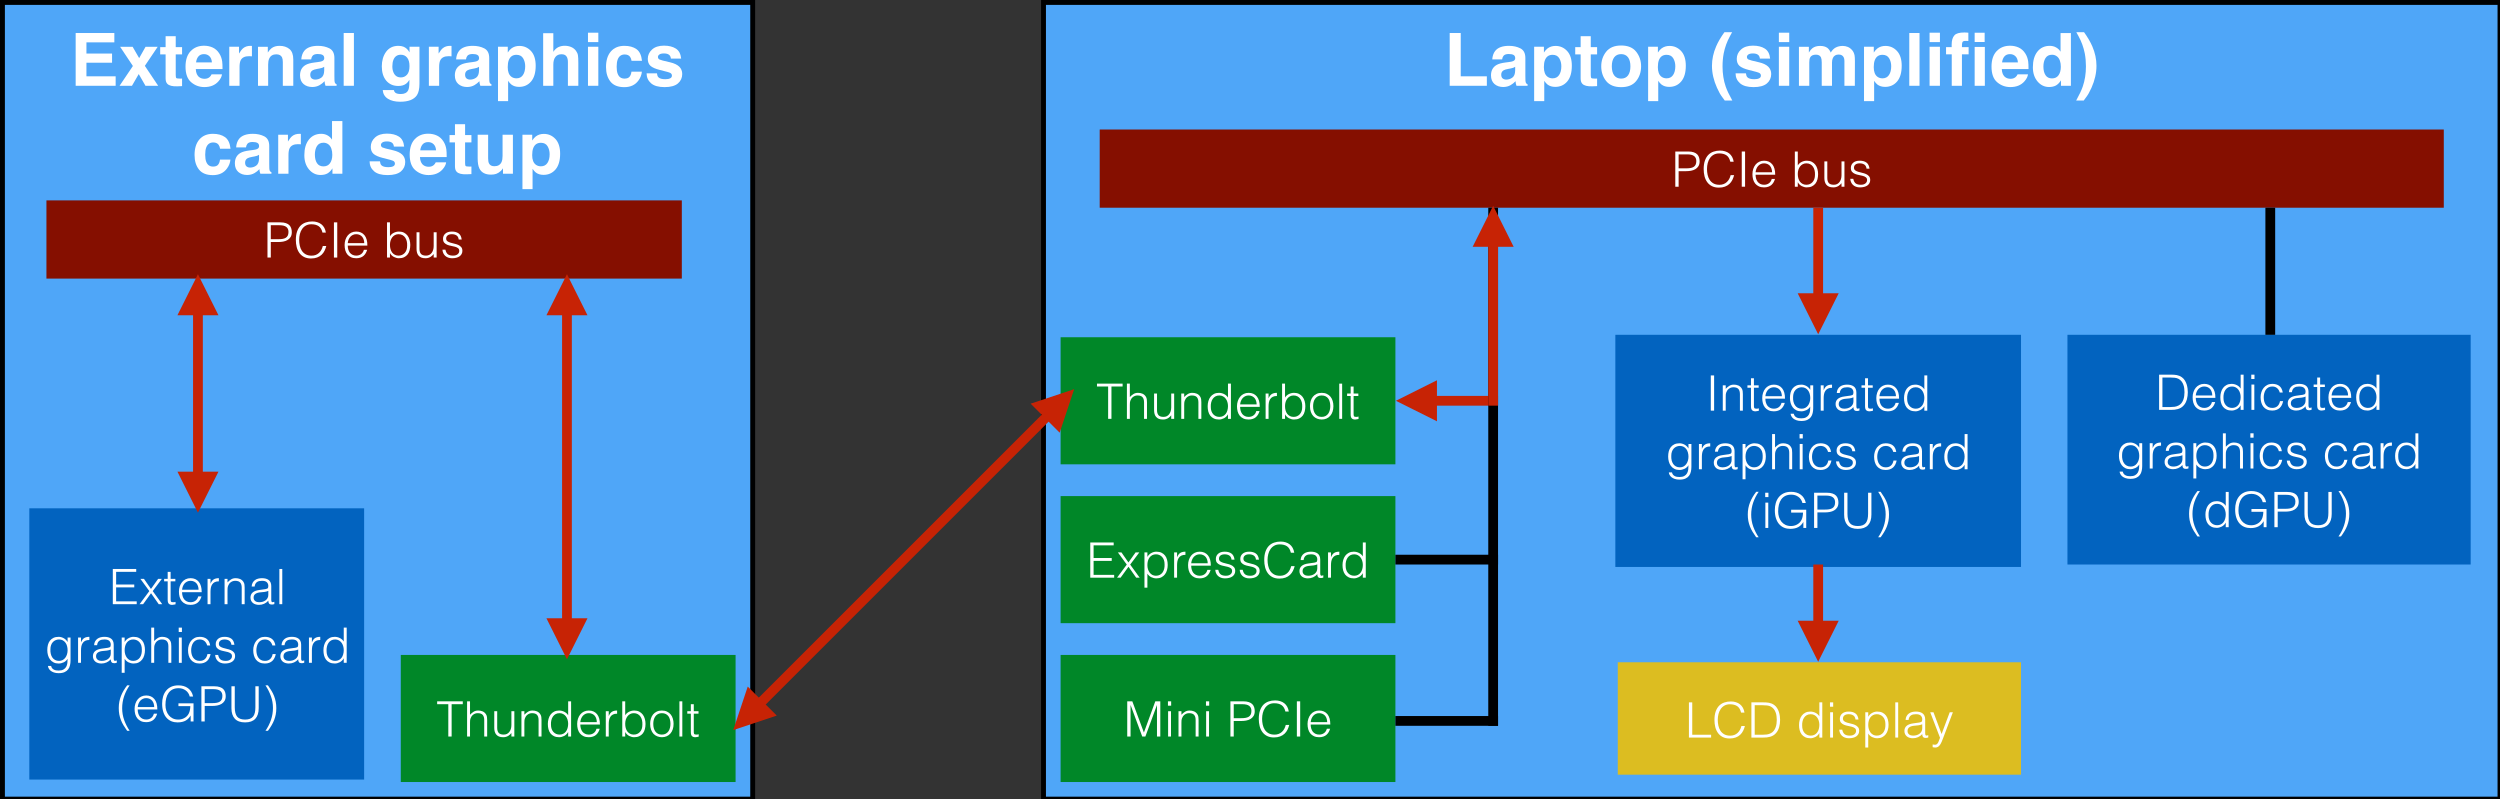 <svg xmlns:dc="http://purl.org/dc/elements/1.1/" xmlns:cc="http://creativecommons.org/ns#" xmlns:rdf="http://www.w3.org/1999/02/22-rdf-syntax-ns#" xmlns:svg="http://www.w3.org/2000/svg" xmlns="http://www.w3.org/2000/svg" xmlns:xlink="http://www.w3.org/1999/xlink" xmlns:sodipodi="http://sodipodi.sourceforge.net/DTD/sodipodi-0.dtd" xmlns:inkscape="http://www.inkscape.org/namespaces/inkscape" width="1023" height="327" version="1.1" inkscape:version="0.91 r13725" sodipodi:docname="eGPU_concepts-6.svg"><rect width="100%" height="100%" fill="#333333" stroke="none"/><rect id="backgroundrect" width="100%" height="100%" x="0" y="0" fill="none" stroke="none"/>
  <sodipodi:namedview pagecolor="#ffffff" bordercolor="#666666" borderopacity="1" objecttolerance="10" gridtolerance="10" guidetolerance="10" inkscape:pageopacity="0" inkscape:pageshadow="2" inkscape:window-width="1231" inkscape:window-height="663" id="namedview783" showgrid="false" inkscape:zoom="0.2421875" inkscape:cx="640" inkscape:cy="480" inkscape:window-x="0" inkscape:window-y="0" inkscape:window-maximized="0" inkscape:current-layer="svg2"/>
  <defs id="defs4">
    <g id="g6">
      <symbol overflow="visible" id="glyph0-0">
        <path style="stroke:none;" d="M 2.25 0 L 2.25 -21.594 L 19.641 -21.594 L 19.641 0 Z M 16.953 -2.703 L 16.953 -18.891 L 4.953 -18.891 L 4.953 -2.703 Z M 16.953 -2.703 " id="path9"/>
      </symbol>
      <symbol overflow="visible" id="glyph0-1">
        <path style="stroke:none;" d="M 2.281 -21.594 L 6.797 -21.594 L 6.797 -3.875 L 17.484 -3.875 L 17.484 0 L 2.281 0 Z M 2.281 -21.594 " id="path12"/>
      </symbol>
      <symbol overflow="visible" id="glyph0-2">
        <path style="stroke:none;" d="M 10.75 -7.766 C 10.488 -7.598 10.223 -7.461 9.953 -7.359 C 9.68 -7.254 9.312 -7.16 8.844 -7.078 L 7.906 -6.906 C 7.031 -6.75 6.398 -6.555 6.016 -6.328 C 5.367 -5.941 5.047 -5.352 5.047 -4.562 C 5.047 -3.844 5.242 -3.32 5.641 -3 C 6.035 -2.688 6.52 -2.531 7.094 -2.531 C 7.988 -2.531 8.812 -2.789 9.562 -3.312 C 10.32 -3.844 10.719 -4.812 10.75 -6.219 Z M 8.219 -9.719 C 8.988 -9.812 9.539 -9.93 9.875 -10.078 C 10.469 -10.328 10.766 -10.723 10.766 -11.266 C 10.766 -11.922 10.535 -12.375 10.078 -12.625 C 9.629 -12.875 8.969 -13 8.094 -13 C 7.102 -13 6.398 -12.754 5.984 -12.266 C 5.691 -11.898 5.5 -11.41 5.406 -10.797 L 1.375 -10.797 C 1.469 -12.191 1.859 -13.336 2.547 -14.234 C 3.648 -15.641 5.547 -16.344 8.234 -16.344 C 9.984 -16.344 11.535 -16 12.891 -15.312 C 14.242 -14.613 14.922 -13.301 14.922 -11.375 L 14.922 -4.062 C 14.922 -3.551 14.93 -2.938 14.953 -2.219 C 14.984 -1.664 15.066 -1.289 15.203 -1.094 C 15.336 -0.906 15.547 -0.742 15.828 -0.609 L 15.828 0 L 11.281 0 C 11.156 -0.32 11.066 -0.625 11.016 -0.906 C 10.961 -1.188 10.926 -1.508 10.906 -1.875 C 10.32 -1.25 9.656 -0.719 8.906 -0.281 C 8.008 0.238 6.992 0.5 5.859 0.5 C 4.41 0.5 3.211 0.086 2.266 -0.734 C 1.328 -1.566 0.859 -2.738 0.859 -4.25 C 0.859 -6.207 1.617 -7.629 3.141 -8.516 C 3.961 -8.992 5.18 -9.332 6.797 -9.531 Z M 8.438 -16.391 Z M 8.438 -16.391 " id="path15"/>
      </symbol>
      <symbol overflow="visible" id="glyph0-3">
        <path style="stroke:none;" d="M 12.953 -7.984 C 12.953 -9.211 12.672 -10.301 12.109 -11.25 C 11.547 -12.195 10.633 -12.672 9.375 -12.672 C 7.863 -12.672 6.82 -11.953 6.25 -10.516 C 5.957 -9.754 5.812 -8.789 5.812 -7.625 C 5.812 -5.758 6.305 -4.453 7.297 -3.703 C 7.879 -3.266 8.57 -3.047 9.375 -3.047 C 10.539 -3.047 11.426 -3.492 12.031 -4.391 C 12.645 -5.297 12.953 -6.492 12.953 -7.984 Z M 10.578 -16.312 C 12.441 -16.312 14.02 -15.625 15.312 -14.25 C 16.602 -12.875 17.25 -10.852 17.25 -8.188 C 17.25 -5.375 16.617 -3.227 15.359 -1.75 C 14.098 -0.281 12.469 0.453 10.469 0.453 C 9.195 0.453 8.145 0.133 7.312 -0.5 C 6.852 -0.852 6.406 -1.363 5.969 -2.031 L 5.969 6.281 L 1.828 6.281 L 1.828 -15.969 L 5.828 -15.969 L 5.828 -13.609 C 6.273 -14.305 6.754 -14.852 7.266 -15.25 C 8.191 -15.957 9.297 -16.312 10.578 -16.312 Z M 10.578 -16.312 " id="path18"/>
      </symbol>
      <symbol overflow="visible" id="glyph0-4">
        <path style="stroke:none;" d="M 0.312 -12.844 L 0.312 -15.828 L 2.531 -15.828 L 2.531 -20.281 L 6.672 -20.281 L 6.672 -15.828 L 9.266 -15.828 L 9.266 -12.844 L 6.672 -12.844 L 6.672 -4.406 C 6.672 -3.75 6.75 -3.336 6.906 -3.172 C 7.07 -3.016 7.582 -2.938 8.438 -2.938 C 8.562 -2.938 8.691 -2.938 8.828 -2.938 C 8.973 -2.945 9.117 -2.957 9.266 -2.969 L 9.266 0.141 L 7.281 0.219 C 5.312 0.289 3.961 -0.051 3.234 -0.812 C 2.766 -1.289 2.531 -2.023 2.531 -3.016 L 2.531 -12.844 Z M 0.312 -12.844 " id="path21"/>
      </symbol>
      <symbol overflow="visible" id="glyph0-5">
        <path style="stroke:none;" d="M 9.109 -2.938 C 10.328 -2.938 11.266 -3.367 11.922 -4.234 C 12.578 -5.109 12.906 -6.348 12.906 -7.953 C 12.906 -9.555 12.578 -10.789 11.922 -11.656 C 11.266 -12.52 10.328 -12.953 9.109 -12.953 C 7.891 -12.953 6.945 -12.52 6.281 -11.656 C 5.625 -10.789 5.297 -9.555 5.297 -7.953 C 5.297 -6.348 5.625 -5.109 6.281 -4.234 C 6.945 -3.367 7.891 -2.938 9.109 -2.938 Z M 17.281 -7.953 C 17.281 -5.609 16.609 -3.602 15.266 -1.938 C 13.922 -0.27 11.875 0.562 9.125 0.562 C 6.383 0.562 4.336 -0.27 2.984 -1.938 C 1.641 -3.602 0.969 -5.609 0.969 -7.953 C 0.969 -10.254 1.641 -12.25 2.984 -13.938 C 4.336 -15.633 6.383 -16.484 9.125 -16.484 C 11.875 -16.484 13.922 -15.633 15.266 -13.938 C 16.609 -12.25 17.281 -10.254 17.281 -7.953 Z M 9.125 -16.391 Z M 9.125 -16.391 " id="path24"/>
      </symbol>
      <symbol overflow="visible" id="glyph0-6">
        <path style="stroke:none;" d="" id="path27"/>
      </symbol>
      <symbol overflow="visible" id="glyph0-7">
        <path style="stroke:none;" d="M 3.016 -16.141 C 3.785 -17.941 4.914 -19.875 6.406 -21.938 L 9.547 -21.938 L 8.656 -20.297 C 7.426 -18.047 6.57 -15.688 6.094 -13.219 C 5.781 -11.594 5.625 -9.82 5.625 -7.906 C 5.625 -4.914 6.055 -2.164 6.922 0.344 C 7.43 1.82 8.332 3.723 9.625 6.047 L 6.531 6.047 L 5.5 4.625 C 4.82 3.77 4.102 2.492 3.344 0.797 C 1.977 -2.242 1.297 -5.234 1.297 -8.172 C 1.297 -10.848 1.867 -13.504 3.016 -16.141 Z M 3.016 -16.141 " id="path30"/>
      </symbol>
      <symbol overflow="visible" id="glyph0-8">
        <path style="stroke:none;" d="M 5.203 -5.094 C 5.285 -4.352 5.473 -3.828 5.766 -3.516 C 6.285 -2.961 7.242 -2.688 8.641 -2.688 C 9.461 -2.688 10.113 -2.805 10.594 -3.047 C 11.082 -3.285 11.328 -3.648 11.328 -4.141 C 11.328 -4.609 11.129 -4.969 10.734 -5.219 C 10.348 -5.457 8.898 -5.875 6.391 -6.469 C 4.578 -6.926 3.301 -7.488 2.562 -8.156 C 1.82 -8.82 1.453 -9.781 1.453 -11.031 C 1.453 -12.508 2.031 -13.773 3.188 -14.828 C 4.344 -15.891 5.973 -16.422 8.078 -16.422 C 10.066 -16.422 11.688 -16.02 12.938 -15.219 C 14.195 -14.426 14.922 -13.055 15.109 -11.109 L 10.922 -11.109 C 10.867 -11.641 10.719 -12.062 10.469 -12.375 C 10.008 -12.945 9.227 -13.234 8.125 -13.234 C 7.219 -13.234 6.57 -13.086 6.188 -12.797 C 5.801 -12.516 5.609 -12.188 5.609 -11.812 C 5.609 -11.332 5.812 -10.984 6.219 -10.766 C 6.633 -10.547 8.086 -10.16 10.578 -9.609 C 12.234 -9.223 13.477 -8.633 14.312 -7.844 C 15.133 -7.039 15.547 -6.035 15.547 -4.828 C 15.547 -3.254 14.957 -1.961 13.781 -0.953 C 12.602 0.047 10.785 0.547 8.328 0.547 C 5.816 0.547 3.961 0.016 2.766 -1.047 C 1.566 -2.109 0.969 -3.457 0.969 -5.094 Z M 8.391 -16.391 Z M 8.391 -16.391 " id="path33"/>
      </symbol>
      <symbol overflow="visible" id="glyph0-9">
        <path style="stroke:none;" d="M 6.234 -17.875 L 2 -17.875 L 2 -21.719 L 6.234 -21.719 Z M 2 -15.969 L 6.234 -15.969 L 6.234 0 L 2 0 Z M 2 -15.969 " id="path36"/>
      </symbol>
      <symbol overflow="visible" id="glyph0-10">
        <path style="stroke:none;" d="M 19.797 -16.312 C 20.492 -16.312 21.18 -16.176 21.859 -15.906 C 22.547 -15.633 23.172 -15.156 23.734 -14.469 C 24.18 -13.914 24.484 -13.234 24.641 -12.422 C 24.734 -11.879 24.781 -11.094 24.781 -10.062 L 24.75 0 L 20.484 0 L 20.484 -10.172 C 20.484 -10.773 20.383 -11.27 20.188 -11.656 C 19.812 -12.406 19.129 -12.781 18.141 -12.781 C 16.984 -12.781 16.188 -12.301 15.75 -11.344 C 15.52 -10.832 15.406 -10.219 15.406 -9.5 L 15.406 0 L 11.203 0 L 11.203 -9.5 C 11.203 -10.445 11.102 -11.141 10.906 -11.578 C 10.562 -12.348 9.875 -12.734 8.844 -12.734 C 7.656 -12.734 6.859 -12.348 6.453 -11.578 C 6.223 -11.129 6.109 -10.473 6.109 -9.609 L 6.109 0 L 1.875 0 L 1.875 -15.938 L 5.938 -15.938 L 5.938 -13.609 C 6.445 -14.441 6.93 -15.031 7.391 -15.375 C 8.203 -16 9.254 -16.312 10.547 -16.312 C 11.766 -16.312 12.75 -16.047 13.5 -15.516 C 14.113 -15.016 14.578 -14.375 14.891 -13.594 C 15.43 -14.531 16.109 -15.219 16.922 -15.656 C 17.773 -16.094 18.734 -16.312 19.797 -16.312 Z M 19.797 -16.312 " id="path39"/>
      </symbol>
      <symbol overflow="visible" id="glyph0-11">
        <path style="stroke:none;" d="M 6.219 0 L 2.031 0 L 2.031 -21.594 L 6.219 -21.594 Z M 6.219 0 " id="path42"/>
      </symbol>
      <symbol overflow="visible" id="glyph0-12">
        <path style="stroke:none;" d="M 12.109 -21.719 L 16.203 -21.719 L 16.203 -17.922 L 12.109 -17.922 Z M 12.109 -15.891 L 16.281 -15.891 L 16.281 0 L 12.109 0 Z M 7.938 -21.812 C 8.195 -21.812 8.457 -21.801 8.719 -21.781 C 8.977 -21.758 9.25 -21.738 9.531 -21.719 L 9.531 -18.328 C 9.344 -18.336 9.156 -18.344 8.969 -18.344 C 8.781 -18.352 8.555 -18.359 8.297 -18.359 C 7.641 -18.359 7.238 -18.176 7.094 -17.812 C 6.945 -17.445 6.883 -16.879 6.906 -16.109 L 6.906 -15.828 L 9.641 -15.828 L 9.641 -12.875 L 6.906 -12.875 L 6.906 0 L 2.734 0 L 2.734 -12.875 L 0.406 -12.875 L 0.406 -15.828 L 2.703 -15.828 L 2.703 -16.844 C 2.703 -18.539 3.078 -19.805 3.828 -20.641 C 4.492 -21.422 5.863 -21.812 7.938 -21.812 Z M 7.938 -21.812 " id="path45"/>
      </symbol>
      <symbol overflow="visible" id="glyph0-13">
        <path style="stroke:none;" d="M 8.25 -12.953 C 7.281 -12.953 6.531 -12.648 6 -12.047 C 5.469 -11.441 5.133 -10.617 5 -9.578 L 11.484 -9.578 C 11.41 -10.68 11.07 -11.52 10.469 -12.094 C 9.875 -12.664 9.133 -12.953 8.25 -12.953 Z M 8.25 -16.391 C 9.57 -16.391 10.766 -16.141 11.828 -15.641 C 12.898 -15.141 13.781 -14.352 14.469 -13.281 C 15.094 -12.332 15.5 -11.234 15.688 -9.984 C 15.789 -9.254 15.836 -8.203 15.828 -6.828 L 4.891 -6.828 C 4.953 -5.223 5.457 -4.098 6.406 -3.453 C 6.977 -3.055 7.672 -2.859 8.484 -2.859 C 9.336 -2.859 10.035 -3.102 10.578 -3.594 C 10.867 -3.852 11.129 -4.219 11.359 -4.688 L 15.609 -4.688 C 15.504 -3.738 15.016 -2.773 14.141 -1.797 C 12.766 -0.242 10.848 0.531 8.391 0.531 C 6.359 0.531 4.566 -0.125 3.016 -1.438 C 1.461 -2.75 0.688 -4.879 0.688 -7.828 C 0.688 -10.586 1.383 -12.703 2.781 -14.172 C 4.188 -15.648 6.008 -16.391 8.25 -16.391 Z M 8.547 -16.391 Z M 8.547 -16.391 " id="path48"/>
      </symbol>
      <symbol overflow="visible" id="glyph0-14">
        <path style="stroke:none;" d="M 7.844 -16.344 C 8.801 -16.344 9.656 -16.129 10.406 -15.703 C 11.164 -15.285 11.781 -14.703 12.25 -13.953 L 12.25 -21.562 L 16.484 -21.562 L 16.484 0 L 12.422 0 L 12.422 -2.219 C 11.828 -1.27 11.148 -0.578 10.391 -0.141 C 9.629 0.285 8.68 0.5 7.547 0.5 C 5.68 0.5 4.109 -0.254 2.828 -1.766 C 1.555 -3.273 0.922 -5.211 0.922 -7.578 C 0.922 -10.297 1.547 -12.438 2.797 -14 C 4.055 -15.562 5.738 -16.344 7.844 -16.344 Z M 8.75 -3.016 C 9.926 -3.016 10.82 -3.453 11.438 -4.328 C 12.051 -5.211 12.359 -6.352 12.359 -7.75 C 12.359 -9.695 11.867 -11.094 10.891 -11.938 C 10.273 -12.445 9.57 -12.703 8.781 -12.703 C 7.551 -12.703 6.648 -12.238 6.078 -11.312 C 5.516 -10.395 5.234 -9.25 5.234 -7.875 C 5.234 -6.406 5.52 -5.227 6.094 -4.344 C 6.676 -3.457 7.562 -3.016 8.75 -3.016 Z M 8.75 -3.016 " id="path51"/>
      </symbol>
      <symbol overflow="visible" id="glyph0-15">
        <path style="stroke:none;" d="M 3.531 -21.938 C 5.008 -19.875 6.141 -17.941 6.922 -16.141 C 8.055 -13.504 8.625 -10.848 8.625 -8.172 C 8.625 -5.234 7.945 -2.242 6.594 0.797 C 5.832 2.492 5.113 3.77 4.438 4.625 L 3.406 6.047 L 0.312 6.047 C 1.594 3.723 2.488 1.82 3 0.344 C 3.875 -2.164 4.312 -4.914 4.312 -7.906 C 4.312 -9.82 4.156 -11.594 3.844 -13.219 C 3.363 -15.688 2.508 -18.047 1.281 -20.297 L 0.375 -21.938 Z M 3.531 -21.938 " id="path54"/>
      </symbol>
      <symbol overflow="visible" id="glyph0-16">
        <path style="stroke:none;" d="M 18.25 -17.766 L 6.828 -17.766 L 6.828 -13.188 L 17.312 -13.188 L 17.312 -9.438 L 6.828 -9.438 L 6.828 -3.875 L 18.781 -3.875 L 18.781 0 L 2.422 0 L 2.422 -21.594 L 18.25 -21.594 Z M 18.25 -17.766 " id="path57"/>
      </symbol>
      <symbol overflow="visible" id="glyph0-17">
        <path style="stroke:none;" d="M 0.375 0 L 5.828 -8.094 L 0.609 -15.938 L 5.734 -15.938 L 8.391 -11.312 L 11 -15.938 L 15.969 -15.938 L 10.719 -8.156 L 16.172 0 L 10.969 0 L 8.219 -4.797 L 5.453 0 Z M 0.375 0 " id="path60"/>
      </symbol>
      <symbol overflow="visible" id="glyph0-18">
        <path style="stroke:none;" d="M 10.625 -16.344 C 10.695 -16.344 10.758 -16.336 10.812 -16.328 C 10.875 -16.328 10.992 -16.32 11.172 -16.312 L 11.172 -12.047 C 10.91 -12.066 10.676 -12.082 10.469 -12.094 C 10.27 -12.102 10.102 -12.109 9.969 -12.109 C 8.289 -12.109 7.164 -11.562 6.594 -10.469 C 6.27 -9.852 6.109 -8.906 6.109 -7.625 L 6.109 0 L 1.906 0 L 1.906 -15.969 L 5.891 -15.969 L 5.891 -13.188 C 6.535 -14.25 7.098 -14.973 7.578 -15.359 C 8.359 -16.016 9.375 -16.344 10.625 -16.344 Z M 10.625 -16.344 " id="path63"/>
      </symbol>
      <symbol overflow="visible" id="glyph0-19">
        <path style="stroke:none;" d="M 10.797 -16.344 C 12.441 -16.344 13.789 -15.91 14.844 -15.047 C 15.895 -14.18 16.422 -12.75 16.422 -10.75 L 16.422 0 L 12.141 0 L 12.141 -9.719 C 12.141 -10.551 12.031 -11.191 11.812 -11.641 C 11.395 -12.461 10.613 -12.875 9.469 -12.875 C 8.051 -12.875 7.078 -12.273 6.547 -11.078 C 6.273 -10.441 6.141 -9.629 6.141 -8.641 L 6.141 0 L 1.984 0 L 1.984 -15.938 L 6 -15.938 L 6 -13.609 C 6.539 -14.43 7.051 -15.02 7.531 -15.375 C 8.383 -16.02 9.473 -16.344 10.797 -16.344 Z M 9.266 -16.391 Z M 9.266 -16.391 " id="path66"/>
      </symbol>
      <symbol overflow="visible" id="glyph0-20">
        <path style="stroke:none;" d="M 8.797 -3.422 C 9.773 -3.422 10.602 -3.789 11.281 -4.531 C 11.957 -5.27 12.297 -6.445 12.297 -8.062 C 12.297 -9.57 11.973 -10.723 11.328 -11.516 C 10.691 -12.305 9.836 -12.703 8.766 -12.703 C 7.297 -12.703 6.285 -12.016 5.734 -10.641 C 5.43 -9.898 5.281 -8.992 5.281 -7.922 C 5.281 -6.992 5.438 -6.172 5.75 -5.453 C 6.32 -4.098 7.336 -3.422 8.797 -3.422 Z M 7.766 -16.344 C 8.566 -16.344 9.266 -16.223 9.859 -15.984 C 10.867 -15.566 11.688 -14.797 12.312 -13.672 L 12.312 -15.969 L 16.375 -15.969 L 16.375 -0.828 C 16.375 1.234 16.031 2.789 15.344 3.844 C 14.145 5.633 11.859 6.531 8.484 6.531 C 6.441 6.531 4.773 6.129 3.484 5.328 C 2.191 4.523 1.477 3.332 1.344 1.75 L 5.891 1.75 C 6.004 2.227 6.191 2.578 6.453 2.797 C 6.91 3.18 7.672 3.375 8.734 3.375 C 10.234 3.375 11.238 2.867 11.75 1.859 C 12.082 1.211 12.25 0.129 12.25 -1.391 L 12.25 -2.422 C 11.844 -1.734 11.41 -1.219 10.953 -0.875 C 10.129 -0.238 9.051 0.078 7.719 0.078 C 5.664 0.078 4.023 -0.641 2.797 -2.078 C 1.578 -3.523 0.969 -5.477 0.969 -7.938 C 0.969 -10.312 1.555 -12.305 2.734 -13.922 C 3.922 -15.535 5.598 -16.344 7.766 -16.344 Z M 9.094 -16.391 Z M 9.094 -16.391 " id="path69"/>
      </symbol>
      <symbol overflow="visible" id="glyph0-21">
        <path style="stroke:none;" d="M 10.75 -16.375 C 11.738 -16.375 12.633 -16.203 13.438 -15.859 C 14.25 -15.523 14.91 -15.004 15.422 -14.297 C 15.859 -13.703 16.125 -13.086 16.219 -12.453 C 16.32 -11.828 16.375 -10.801 16.375 -9.375 L 16.375 0 L 12.109 0 L 12.109 -9.719 C 12.109 -10.57 11.961 -11.266 11.672 -11.797 C 11.297 -12.535 10.57 -12.906 9.5 -12.906 C 8.406 -12.906 7.57 -12.535 7 -11.797 C 6.426 -11.055 6.141 -10.004 6.141 -8.641 L 6.141 0 L 1.984 0 L 1.984 -21.516 L 6.141 -21.516 L 6.141 -13.891 C 6.742 -14.816 7.441 -15.461 8.234 -15.828 C 9.035 -16.191 9.875 -16.375 10.75 -16.375 Z M 10.75 -16.375 " id="path72"/>
      </symbol>
      <symbol overflow="visible" id="glyph0-22">
        <path style="stroke:none;" d="M 11.484 -10.234 C 11.41 -10.836 11.211 -11.375 10.891 -11.844 C 10.422 -12.488 9.691 -12.812 8.703 -12.812 C 7.297 -12.812 6.332 -12.113 5.812 -10.719 C 5.539 -9.977 5.406 -8.992 5.406 -7.766 C 5.406 -6.586 5.539 -5.645 5.812 -4.938 C 6.312 -3.602 7.25 -2.938 8.625 -2.938 C 9.602 -2.938 10.297 -3.203 10.703 -3.734 C 11.117 -4.266 11.367 -4.945 11.453 -5.781 L 15.719 -5.781 C 15.625 -4.508 15.164 -3.312 14.344 -2.188 C 13.031 -0.352 11.094 0.562 8.531 0.562 C 5.957 0.562 4.066 -0.195 2.859 -1.719 C 1.648 -3.25 1.047 -5.227 1.047 -7.656 C 1.047 -10.406 1.711 -12.539 3.047 -14.062 C 4.379 -15.582 6.223 -16.344 8.578 -16.344 C 10.586 -16.344 12.227 -15.895 13.5 -15 C 14.77 -14.102 15.523 -12.516 15.766 -10.234 Z M 8.656 -16.391 Z M 8.656 -16.391 " id="path75"/>
      </symbol>
      <symbol overflow="visible" id="glyph0-23">
        <path style="stroke:none;" d="M 6.109 -15.969 L 6.109 -6.344 C 6.109 -5.438 6.219 -4.754 6.438 -4.297 C 6.812 -3.484 7.555 -3.078 8.672 -3.078 C 10.098 -3.078 11.078 -3.656 11.609 -4.812 C 11.879 -5.438 12.016 -6.258 12.016 -7.281 L 12.016 -15.969 L 16.25 -15.969 L 16.25 0 L 12.188 0 L 12.188 -2.25 C 12.145 -2.207 12.047 -2.062 11.891 -1.812 C 11.734 -1.57 11.551 -1.359 11.344 -1.172 C 10.688 -0.586 10.051 -0.188 9.438 0.031 C 8.832 0.25 8.117 0.359 7.297 0.359 C 4.93 0.359 3.336 -0.492 2.516 -2.203 C 2.055 -3.141 1.828 -4.52 1.828 -6.344 L 1.828 -15.969 Z M 9.031 -16.391 Z M 9.031 -16.391 " id="path78"/>
      </symbol>
      <symbol overflow="visible" id="glyph1-0">
        <path style="stroke:none;" d="M 0 -14 L 10 -14 L 10 0 L 0 0 Z M 8.406 -13 L 1.594 -13 L 5 -7.906 Z M 9 -1.906 L 9 -12.094 L 5.594 -7 Z M 8.406 -1 L 5 -6.094 L 1.594 -1 Z M 1 -1.906 L 4.406 -7 L 1 -12.094 Z M 1 -1.906 " id="path81"/>
      </symbol>
      <symbol overflow="visible" id="glyph1-1">
        <path style="stroke:none;" d="M 2.094 0 L 2.094 -14.406 L 3.453 -14.406 L 3.453 0 Z M 2.094 0 " id="path84"/>
      </symbol>
      <symbol overflow="visible" id="glyph1-2">
        <path style="stroke:none;" d="M 2.641 0 L 1.438 0 L 1.438 -10.359 L 2.641 -10.359 L 2.641 -8.922 C 3.117 -9.43 3.613 -9.844 4.125 -10.156 C 4.645 -10.477 5.266 -10.641 5.984 -10.641 C 6.617 -10.641 7.207 -10.531 7.75 -10.312 C 8.301 -10.094 8.766 -9.707 9.141 -9.156 C 9.391 -8.781 9.535 -8.395 9.578 -8 C 9.629 -7.613 9.656 -7.207 9.656 -6.781 L 9.656 0 L 8.453 0 L 8.453 -6.766 C 8.453 -7.691 8.242 -8.391 7.828 -8.859 C 7.422 -9.328 6.738 -9.562 5.781 -9.562 C 5.406 -9.562 5.062 -9.504 4.75 -9.391 C 4.445 -9.273 4.172 -9.125 3.922 -8.938 C 3.68 -8.75 3.473 -8.535 3.297 -8.297 C 3.129 -8.055 3 -7.805 2.906 -7.547 C 2.781 -7.211 2.703 -6.891 2.672 -6.578 C 2.648 -6.273 2.641 -5.941 2.641 -5.578 Z M 2.641 0 " id="path87"/>
      </symbol>
      <symbol overflow="visible" id="glyph1-3">
        <path style="stroke:none;" d="M 5.078 0.047 C 4.93 0.066 4.738 0.109 4.5 0.172 C 4.258 0.242 3.992 0.281 3.703 0.281 C 3.098 0.281 2.641 0.129 2.328 -0.172 C 2.016 -0.473 1.859 -1.008 1.859 -1.781 L 1.859 -9.359 L 0.406 -9.359 L 0.406 -10.359 L 1.859 -10.359 L 1.859 -13.234 L 3.062 -13.234 L 3.062 -10.359 L 5 -10.359 L 5 -9.359 L 3.062 -9.359 L 3.062 -2.266 C 3.062 -2.004 3.066 -1.781 3.078 -1.594 C 3.086 -1.406 3.125 -1.25 3.188 -1.125 C 3.258 -1.008 3.363 -0.926 3.5 -0.875 C 3.645 -0.82 3.844 -0.797 4.094 -0.797 C 4.258 -0.797 4.426 -0.805 4.594 -0.828 C 4.758 -0.859 4.922 -0.895 5.078 -0.938 Z M 5.078 0.047 " id="path90"/>
      </symbol>
      <symbol overflow="visible" id="glyph1-4">
        <path style="stroke:none;" d="M 8.938 -5.906 C 8.938 -6.406 8.863 -6.879 8.719 -7.328 C 8.582 -7.773 8.379 -8.16 8.109 -8.484 C 7.836 -8.816 7.492 -9.078 7.078 -9.266 C 6.66 -9.461 6.188 -9.562 5.656 -9.562 C 5.125 -9.562 4.656 -9.457 4.25 -9.25 C 3.844 -9.051 3.492 -8.785 3.203 -8.453 C 2.922 -8.117 2.691 -7.734 2.516 -7.297 C 2.348 -6.859 2.238 -6.395 2.188 -5.906 Z M 2.188 -4.906 C 2.188 -4.344 2.258 -3.812 2.406 -3.312 C 2.551 -2.812 2.766 -2.375 3.047 -2 C 3.336 -1.633 3.703 -1.344 4.141 -1.125 C 4.578 -0.906 5.082 -0.797 5.656 -0.797 C 6.445 -0.797 7.117 -1.004 7.672 -1.422 C 8.234 -1.836 8.609 -2.426 8.797 -3.188 L 10.141 -3.188 C 9.992 -2.688 9.801 -2.227 9.562 -1.812 C 9.32 -1.395 9.02 -1.023 8.656 -0.703 C 8.301 -0.391 7.875 -0.148 7.375 0.016 C 6.883 0.191 6.312 0.281 5.656 0.281 C 4.832 0.281 4.117 0.141 3.516 -0.141 C 2.922 -0.422 2.426 -0.801 2.031 -1.281 C 1.645 -1.77 1.359 -2.344 1.172 -3 C 0.992 -3.664 0.906 -4.379 0.906 -5.141 C 0.906 -5.898 1.016 -6.613 1.234 -7.281 C 1.453 -7.945 1.766 -8.531 2.172 -9.031 C 2.578 -9.531 3.07 -9.922 3.656 -10.203 C 4.25 -10.492 4.914 -10.641 5.656 -10.641 C 7.082 -10.641 8.203 -10.148 9.016 -9.172 C 9.828 -8.191 10.227 -6.77 10.219 -4.906 Z M 2.188 -4.906 " id="path93"/>
      </symbol>
      <symbol overflow="visible" id="glyph1-5">
        <path style="stroke:none;" d="M 9.438 -5.141 C 9.438 -5.766 9.359 -6.348 9.203 -6.891 C 9.055 -7.43 8.832 -7.895 8.531 -8.281 C 8.238 -8.676 7.875 -8.988 7.438 -9.219 C 7 -9.445 6.5 -9.562 5.938 -9.562 C 5.438 -9.562 4.973 -9.469 4.547 -9.281 C 4.117 -9.102 3.742 -8.844 3.422 -8.5 C 3.098 -8.156 2.848 -7.734 2.672 -7.234 C 2.492 -6.734 2.406 -6.156 2.406 -5.5 C 2.375 -4.844 2.426 -4.227 2.562 -3.656 C 2.695 -3.094 2.91 -2.598 3.203 -2.172 C 3.492 -1.754 3.863 -1.422 4.312 -1.172 C 4.77 -0.922 5.312 -0.797 5.938 -0.797 C 6.488 -0.797 6.977 -0.91 7.406 -1.141 C 7.844 -1.379 8.207 -1.695 8.5 -2.094 C 8.801 -2.488 9.031 -2.945 9.188 -3.469 C 9.352 -4 9.438 -4.555 9.438 -5.141 Z M 9.438 -10.359 L 10.641 -10.359 L 10.641 -1 C 10.641 -0.301 10.566 0.359 10.422 0.984 C 10.285 1.617 10.035 2.176 9.672 2.656 C 9.316 3.133 8.828 3.516 8.203 3.797 C 7.578 4.086 6.77 4.234 5.781 4.234 C 5.02 4.234 4.363 4.133 3.812 3.938 C 3.27 3.75 2.82 3.508 2.469 3.219 C 2.125 2.926 1.863 2.602 1.688 2.25 C 1.508 1.895 1.414 1.566 1.406 1.266 L 2.688 1.266 C 2.77 1.648 2.91 1.961 3.109 2.203 C 3.316 2.453 3.555 2.645 3.828 2.781 C 4.098 2.926 4.398 3.023 4.734 3.078 C 5.066 3.129 5.414 3.156 5.781 3.156 C 6.594 3.156 7.242 3.016 7.734 2.734 C 8.234 2.453 8.609 2.082 8.859 1.625 C 9.109 1.176 9.27 0.664 9.344 0.094 C 9.414 -0.477 9.445 -1.062 9.438 -1.656 C 9.051 -1.02 8.52 -0.535 7.844 -0.203 C 7.176 0.117 6.473 0.281 5.734 0.281 C 4.953 0.281 4.27 0.129 3.688 -0.172 C 3.102 -0.473 2.625 -0.875 2.25 -1.375 C 1.875 -1.875 1.594 -2.457 1.406 -3.125 C 1.219 -3.789 1.125 -4.484 1.125 -5.203 C 1.125 -5.961 1.207 -6.676 1.375 -7.344 C 1.551 -8.008 1.828 -8.582 2.203 -9.062 C 2.586 -9.551 3.07 -9.938 3.656 -10.219 C 4.25 -10.5 4.961 -10.641 5.797 -10.641 C 6.129 -10.641 6.469 -10.594 6.812 -10.5 C 7.164 -10.406 7.504 -10.27 7.828 -10.094 C 8.148 -9.926 8.445 -9.707 8.719 -9.438 C 9 -9.176 9.227 -8.879 9.406 -8.547 L 9.438 -8.547 Z M 9.438 -10.359 " id="path96"/>
      </symbol>
      <symbol overflow="visible" id="glyph1-6">
        <path style="stroke:none;" d="M 2.703 0 L 1.5 0 L 1.5 -10.359 L 2.703 -10.359 L 2.703 -8.422 L 2.734 -8.422 C 3.066 -9.242 3.492 -9.816 4.016 -10.141 C 4.547 -10.473 5.25 -10.641 6.125 -10.641 L 6.125 -9.344 C 5.438 -9.352 4.875 -9.242 4.438 -9.016 C 4 -8.797 3.648 -8.488 3.391 -8.094 C 3.129 -7.707 2.945 -7.25 2.844 -6.719 C 2.75 -6.195 2.703 -5.648 2.703 -5.078 Z M 2.703 0 " id="path99"/>
      </symbol>
      <symbol overflow="visible" id="glyph1-7">
        <path style="stroke:none;" d="M 8.219 -5.438 C 7.707 -5.227 7.191 -5.086 6.672 -5.016 C 6.16 -4.953 5.645 -4.898 5.125 -4.859 C 4.195 -4.797 3.477 -4.586 2.969 -4.234 C 2.457 -3.891 2.203 -3.363 2.203 -2.656 C 2.203 -2.344 2.266 -2.066 2.391 -1.828 C 2.516 -1.598 2.68 -1.406 2.891 -1.25 C 3.098 -1.094 3.336 -0.977 3.609 -0.906 C 3.879 -0.832 4.156 -0.797 4.438 -0.797 C 4.914 -0.797 5.379 -0.852 5.828 -0.969 C 6.285 -1.094 6.691 -1.281 7.047 -1.531 C 7.398 -1.781 7.68 -2.094 7.891 -2.469 C 8.109 -2.852 8.219 -3.301 8.219 -3.812 Z M 6.203 -6.047 C 6.43 -6.066 6.703 -6.102 7.016 -6.156 C 7.328 -6.207 7.582 -6.281 7.781 -6.375 C 7.977 -6.469 8.098 -6.625 8.141 -6.844 C 8.191 -7.07 8.219 -7.273 8.219 -7.453 C 8.219 -8.066 8.02 -8.57 7.625 -8.969 C 7.238 -9.363 6.578 -9.562 5.641 -9.562 C 5.223 -9.562 4.844 -9.523 4.5 -9.453 C 4.156 -9.379 3.852 -9.25 3.594 -9.062 C 3.332 -8.883 3.117 -8.645 2.953 -8.344 C 2.785 -8.051 2.676 -7.676 2.625 -7.219 L 1.406 -7.219 C 1.438 -7.832 1.57 -8.352 1.812 -8.781 C 2.062 -9.219 2.375 -9.57 2.75 -9.844 C 3.125 -10.125 3.562 -10.328 4.062 -10.453 C 4.562 -10.578 5.094 -10.641 5.656 -10.641 C 6.176 -10.641 6.664 -10.582 7.125 -10.469 C 7.582 -10.352 7.984 -10.172 8.328 -9.922 C 8.672 -9.68 8.938 -9.352 9.125 -8.938 C 9.32 -8.52 9.422 -8.016 9.422 -7.422 L 9.422 -1.781 C 9.422 -1.312 9.504 -1.016 9.672 -0.891 C 9.836 -0.766 10.176 -0.797 10.688 -0.984 L 10.688 -0.047 C 10.594 -0.016 10.453 0.023 10.266 0.078 C 10.086 0.129 9.91 0.156 9.734 0.156 C 9.547 0.156 9.367 0.133 9.203 0.094 C 9.004 0.07 8.844 0.016 8.719 -0.078 C 8.602 -0.18 8.504 -0.301 8.422 -0.438 C 8.348 -0.582 8.297 -0.738 8.266 -0.906 C 8.242 -1.07 8.234 -1.25 8.234 -1.438 C 7.734 -0.875 7.156 -0.445 6.5 -0.156 C 5.844 0.133 5.133 0.281 4.375 0.281 C 3.926 0.281 3.488 0.219 3.062 0.094 C 2.645 -0.02 2.273 -0.203 1.953 -0.453 C 1.641 -0.711 1.391 -1.023 1.203 -1.391 C 1.016 -1.754 0.922 -2.191 0.922 -2.703 C 0.922 -4.461 2.129 -5.5 4.547 -5.812 Z M 6.203 -6.047 " id="path102"/>
      </symbol>
      <symbol overflow="visible" id="glyph1-8">
        <path style="stroke:none;" d="M 9.438 -5.219 C 9.438 -5.801 9.352 -6.359 9.188 -6.891 C 9.031 -7.422 8.801 -7.879 8.5 -8.266 C 8.207 -8.66 7.844 -8.973 7.406 -9.203 C 6.977 -9.441 6.488 -9.562 5.938 -9.562 C 5.312 -9.562 4.77 -9.438 4.312 -9.188 C 3.863 -8.938 3.492 -8.598 3.203 -8.172 C 2.91 -7.754 2.695 -7.258 2.562 -6.688 C 2.426 -6.125 2.375 -5.516 2.406 -4.859 C 2.406 -4.203 2.492 -3.625 2.672 -3.125 C 2.848 -2.625 3.098 -2.203 3.422 -1.859 C 3.742 -1.516 4.117 -1.25 4.547 -1.062 C 4.973 -0.883 5.438 -0.797 5.938 -0.797 C 6.5 -0.797 7 -0.91 7.438 -1.141 C 7.875 -1.367 8.238 -1.676 8.531 -2.062 C 8.832 -2.457 9.055 -2.926 9.203 -3.469 C 9.359 -4.008 9.438 -4.594 9.438 -5.219 Z M 9.438 -14.406 L 10.641 -14.406 L 10.641 0 L 9.438 0 L 9.438 -1.812 L 9.406 -1.812 C 9.227 -1.469 9 -1.164 8.719 -0.906 C 8.445 -0.645 8.148 -0.426 7.828 -0.25 C 7.504 -0.082 7.164 0.047 6.812 0.141 C 6.469 0.234 6.129 0.281 5.797 0.281 C 4.961 0.281 4.25 0.141 3.656 -0.141 C 3.07 -0.422 2.586 -0.801 2.203 -1.281 C 1.828 -1.77 1.551 -2.348 1.375 -3.016 C 1.207 -3.68 1.125 -4.395 1.125 -5.156 C 1.125 -5.875 1.219 -6.566 1.406 -7.234 C 1.594 -7.898 1.875 -8.484 2.25 -8.984 C 2.625 -9.484 3.102 -9.883 3.688 -10.188 C 4.27 -10.488 4.953 -10.641 5.734 -10.641 C 6.473 -10.641 7.176 -10.473 7.844 -10.141 C 8.52 -9.816 9.051 -9.336 9.438 -8.703 Z M 9.438 -14.406 " id="path105"/>
      </symbol>
      <symbol overflow="visible" id="glyph1-9">
        <path style="stroke:none;" d="" id="path108"/>
      </symbol>
      <symbol overflow="visible" id="glyph1-10">
        <path style="stroke:none;" d="M 2.781 -5.141 C 2.781 -4.555 2.859 -4 3.016 -3.469 C 3.18 -2.945 3.41 -2.488 3.703 -2.094 C 4.004 -1.695 4.367 -1.379 4.797 -1.141 C 5.234 -0.91 5.727 -0.797 6.281 -0.797 C 6.895 -0.797 7.43 -0.922 7.891 -1.172 C 8.348 -1.422 8.723 -1.754 9.016 -2.172 C 9.305 -2.598 9.52 -3.094 9.656 -3.656 C 9.789 -4.227 9.844 -4.844 9.812 -5.5 C 9.812 -6.156 9.723 -6.734 9.547 -7.234 C 9.367 -7.734 9.117 -8.156 8.797 -8.5 C 8.473 -8.844 8.098 -9.102 7.672 -9.281 C 7.254 -9.469 6.789 -9.562 6.281 -9.562 C 5.719 -9.562 5.219 -9.445 4.781 -9.219 C 4.344 -8.988 3.973 -8.676 3.672 -8.281 C 3.379 -7.895 3.156 -7.43 3 -6.891 C 2.852 -6.348 2.781 -5.766 2.781 -5.141 Z M 2.781 4.078 L 1.578 4.078 L 1.578 -10.359 L 2.781 -10.359 L 2.781 -8.547 L 2.812 -8.547 C 2.988 -8.879 3.211 -9.176 3.484 -9.438 C 3.766 -9.707 4.066 -9.926 4.391 -10.094 C 4.711 -10.27 5.047 -10.406 5.391 -10.5 C 5.742 -10.594 6.086 -10.641 6.422 -10.641 C 7.266 -10.641 7.977 -10.5 8.562 -10.219 C 9.145 -9.938 9.625 -9.551 10 -9.062 C 10.383 -8.582 10.66 -8.008 10.828 -7.344 C 11.004 -6.676 11.094 -5.961 11.094 -5.203 C 11.094 -4.484 11 -3.789 10.812 -3.125 C 10.633 -2.457 10.352 -1.875 9.969 -1.375 C 9.594 -0.875 9.113 -0.473 8.531 -0.172 C 7.945 0.129 7.266 0.281 6.484 0.281 C 5.742 0.281 5.035 0.117 4.359 -0.203 C 3.691 -0.535 3.164 -1.02 2.781 -1.656 Z M 2.781 4.078 " id="path111"/>
      </symbol>
      <symbol overflow="visible" id="glyph1-11">
        <path style="stroke:none;" d="M 1.438 0 L 1.438 -14.406 L 2.641 -14.406 L 2.641 -8.922 C 3.117 -9.43 3.613 -9.844 4.125 -10.156 C 4.645 -10.477 5.266 -10.641 5.984 -10.641 C 6.617 -10.641 7.207 -10.531 7.75 -10.312 C 8.301 -10.094 8.766 -9.707 9.141 -9.156 C 9.391 -8.781 9.535 -8.395 9.578 -8 C 9.629 -7.613 9.656 -7.207 9.656 -6.781 L 9.656 0 L 8.453 0 L 8.453 -6.766 C 8.453 -7.691 8.242 -8.391 7.828 -8.859 C 7.422 -9.328 6.738 -9.562 5.781 -9.562 C 5.406 -9.562 5.062 -9.504 4.75 -9.391 C 4.445 -9.273 4.172 -9.125 3.922 -8.938 C 3.68 -8.75 3.473 -8.535 3.297 -8.297 C 3.129 -8.055 3 -7.805 2.906 -7.547 C 2.781 -7.211 2.703 -6.891 2.672 -6.578 C 2.648 -6.273 2.641 -5.941 2.641 -5.578 L 2.641 0 Z M 1.438 0 " id="path114"/>
      </symbol>
      <symbol overflow="visible" id="glyph1-12">
        <path style="stroke:none;" d="M 1.625 0 L 1.625 -10.359 L 2.812 -10.359 L 2.812 0 Z M 1.562 -12.625 L 1.562 -14.406 L 2.875 -14.406 L 2.875 -12.625 Z M 1.562 -12.625 " id="path117"/>
      </symbol>
      <symbol overflow="visible" id="glyph1-13">
        <path style="stroke:none;" d="M 8.781 -7.094 C 8.562 -7.875 8.191 -8.477 7.672 -8.906 C 7.16 -9.344 6.504 -9.562 5.703 -9.562 C 5.086 -9.562 4.555 -9.43 4.109 -9.172 C 3.672 -8.922 3.312 -8.586 3.031 -8.172 C 2.758 -7.754 2.555 -7.281 2.422 -6.75 C 2.285 -6.219 2.219 -5.688 2.219 -5.156 C 2.219 -4.613 2.281 -4.082 2.406 -3.562 C 2.531 -3.039 2.734 -2.57 3.016 -2.156 C 3.297 -1.75 3.656 -1.422 4.094 -1.172 C 4.539 -0.922 5.078 -0.797 5.703 -0.797 C 6.598 -0.797 7.312 -1.039 7.844 -1.531 C 8.383 -2.031 8.727 -2.711 8.875 -3.578 L 10.156 -3.578 C 10.051 -3.004 9.879 -2.477 9.641 -2 C 9.41 -1.531 9.113 -1.125 8.75 -0.781 C 8.383 -0.445 7.945 -0.188 7.438 0 C 6.938 0.188 6.359 0.281 5.703 0.281 C 4.867 0.281 4.148 0.141 3.547 -0.141 C 2.953 -0.422 2.461 -0.801 2.078 -1.281 C 1.691 -1.77 1.406 -2.348 1.219 -3.016 C 1.031 -3.68 0.938 -4.395 0.938 -5.156 C 0.938 -5.875 1.039 -6.562 1.25 -7.219 C 1.457 -7.883 1.758 -8.469 2.156 -8.969 C 2.562 -9.477 3.062 -9.883 3.656 -10.188 C 4.25 -10.488 4.93 -10.641 5.703 -10.641 C 6.898 -10.641 7.867 -10.352 8.609 -9.781 C 9.348 -9.207 9.812 -8.312 10 -7.094 Z M 8.781 -7.094 " id="path120"/>
      </symbol>
      <symbol overflow="visible" id="glyph1-14">
        <path style="stroke:none;" d="M 2.141 -3.234 C 2.328 -2.348 2.66 -1.719 3.141 -1.344 C 3.629 -0.977 4.328 -0.797 5.234 -0.797 C 5.68 -0.797 6.062 -0.848 6.375 -0.953 C 6.695 -1.066 6.961 -1.211 7.172 -1.391 C 7.379 -1.566 7.535 -1.77 7.641 -2 C 7.742 -2.227 7.797 -2.469 7.797 -2.719 C 7.797 -3.227 7.629 -3.602 7.297 -3.844 C 6.973 -4.094 6.566 -4.285 6.078 -4.422 C 5.586 -4.566 5.055 -4.688 4.484 -4.781 C 3.91 -4.883 3.375 -5.035 2.875 -5.234 C 2.383 -5.441 1.973 -5.727 1.641 -6.094 C 1.316 -6.469 1.156 -7 1.156 -7.688 C 1.156 -8.551 1.473 -9.258 2.109 -9.812 C 2.742 -10.363 3.641 -10.641 4.797 -10.641 C 5.922 -10.641 6.832 -10.391 7.531 -9.891 C 8.227 -9.391 8.648 -8.551 8.797 -7.375 L 7.578 -7.375 C 7.473 -8.176 7.172 -8.738 6.672 -9.062 C 6.172 -9.395 5.539 -9.562 4.781 -9.562 C 4.02 -9.562 3.438 -9.395 3.031 -9.062 C 2.633 -8.738 2.438 -8.312 2.438 -7.781 C 2.438 -7.312 2.598 -6.953 2.922 -6.703 C 3.254 -6.461 3.664 -6.266 4.156 -6.109 C 4.656 -5.953 5.191 -5.812 5.766 -5.688 C 6.336 -5.57 6.867 -5.406 7.359 -5.188 C 7.848 -4.969 8.254 -4.672 8.578 -4.297 C 8.91 -3.922 9.078 -3.398 9.078 -2.734 C 9.078 -2.242 8.969 -1.805 8.75 -1.422 C 8.539 -1.047 8.25 -0.727 7.875 -0.469 C 7.5 -0.219 7.055 -0.031 6.547 0.094 C 6.035 0.219 5.473 0.281 4.859 0.281 C 4.242 0.281 3.695 0.188 3.219 0 C 2.75 -0.176 2.348 -0.422 2.016 -0.734 C 1.68 -1.055 1.422 -1.43 1.234 -1.859 C 1.047 -2.285 0.941 -2.742 0.922 -3.234 Z M 2.141 -3.234 " id="path123"/>
      </symbol>
      <symbol overflow="visible" id="glyph1-15">
        <path style="stroke:none;" d="M 5.547 -14.781 C 4.578 -13.395 3.82 -11.91 3.281 -10.328 C 2.75 -8.742 2.484 -7.109 2.484 -5.422 C 2.484 -3.754 2.758 -2.141 3.312 -0.578 C 3.875 0.984 4.617 2.445 5.547 3.812 L 4.516 3.812 C 3.973 3.062 3.488 2.328 3.062 1.609 C 2.633 0.898 2.273 0.176 1.984 -0.562 C 1.691 -1.312 1.469 -2.086 1.312 -2.891 C 1.164 -3.691 1.094 -4.566 1.094 -5.516 C 1.094 -6.441 1.172 -7.305 1.328 -8.109 C 1.484 -8.91 1.707 -9.688 2 -10.438 C 2.289 -11.188 2.645 -11.914 3.062 -12.625 C 3.488 -13.344 3.973 -14.062 4.516 -14.781 Z M 5.547 -14.781 " id="path126"/>
      </symbol>
      <symbol overflow="visible" id="glyph1-16">
        <path style="stroke:none;" d="M 7.734 -6.281 L 7.734 -7.438 L 13.906 -7.438 L 13.906 0 L 12.734 0 L 12.734 -2.453 C 12.484 -2.023 12.191 -1.633 11.859 -1.281 C 11.535 -0.938 11.16 -0.641 10.734 -0.391 C 10.305 -0.141 9.812 0.047 9.25 0.172 C 8.695 0.305 8.066 0.375 7.359 0.375 C 6.453 0.375 5.613 0.219 4.844 -0.094 C 4.07 -0.414 3.406 -0.895 2.844 -1.531 C 2.281 -2.164 1.844 -2.961 1.531 -3.922 C 1.219 -4.879 1.062 -6 1.062 -7.281 C 1.062 -8.332 1.191 -9.312 1.453 -10.219 C 1.723 -11.133 2.133 -11.93 2.688 -12.609 C 3.238 -13.285 3.93 -13.816 4.766 -14.203 C 5.598 -14.586 6.582 -14.781 7.719 -14.781 C 8.477 -14.781 9.188 -14.688 9.844 -14.5 C 10.508 -14.312 11.102 -14.023 11.625 -13.641 C 12.156 -13.266 12.598 -12.789 12.953 -12.219 C 13.316 -11.656 13.578 -10.988 13.734 -10.219 L 12.344 -10.219 C 12.219 -10.75 12.008 -11.227 11.719 -11.656 C 11.438 -12.082 11.094 -12.438 10.688 -12.719 C 10.289 -13.008 9.848 -13.234 9.359 -13.391 C 8.867 -13.547 8.352 -13.625 7.812 -13.625 C 6.875 -13.625 6.062 -13.457 5.375 -13.125 C 4.695 -12.789 4.141 -12.316 3.703 -11.703 C 3.266 -11.098 2.941 -10.375 2.734 -9.531 C 2.523 -8.688 2.422 -7.754 2.422 -6.734 C 2.422 -5.941 2.535 -5.18 2.766 -4.453 C 3.004 -3.734 3.344 -3.098 3.781 -2.547 C 4.227 -2.004 4.773 -1.57 5.422 -1.25 C 6.078 -0.938 6.816 -0.781 7.641 -0.781 C 8.023 -0.781 8.422 -0.82 8.828 -0.906 C 9.242 -1 9.645 -1.145 10.031 -1.344 C 10.426 -1.539 10.789 -1.797 11.125 -2.109 C 11.457 -2.43 11.742 -2.828 11.984 -3.297 C 12.203 -3.754 12.352 -4.227 12.438 -4.719 C 12.531 -5.207 12.582 -5.727 12.594 -6.281 Z M 7.734 -6.281 " id="path129"/>
      </symbol>
      <symbol overflow="visible" id="glyph1-17">
        <path style="stroke:none;" d="M 1.562 0 L 1.562 -14.406 L 6.812 -14.406 C 7.75 -14.406 8.52 -14.297 9.125 -14.078 C 9.738 -13.867 10.219 -13.578 10.562 -13.203 C 10.914 -12.828 11.16 -12.395 11.297 -11.906 C 11.441 -11.426 11.516 -10.914 11.516 -10.375 C 11.516 -9.582 11.352 -8.926 11.031 -8.406 C 10.707 -7.883 10.285 -7.473 9.766 -7.172 C 9.242 -6.867 8.648 -6.656 7.984 -6.531 C 7.328 -6.414 6.664 -6.359 6 -6.359 L 2.922 -6.359 L 2.922 0 Z M 6.047 -7.516 C 6.68 -7.516 7.25 -7.555 7.75 -7.641 C 8.258 -7.723 8.691 -7.875 9.047 -8.094 C 9.398 -8.312 9.672 -8.609 9.859 -8.984 C 10.055 -9.367 10.156 -9.867 10.156 -10.484 C 10.156 -11.391 9.859 -12.07 9.266 -12.531 C 8.672 -13 7.727 -13.234 6.438 -13.234 L 2.922 -13.234 L 2.922 -7.516 Z M 6.047 -7.516 " id="path132"/>
      </symbol>
      <symbol overflow="visible" id="glyph1-18">
        <path style="stroke:none;" d="M 1.641 -14.406 L 3 -14.406 L 3 -5.812 C 3 -4.031 3.332 -2.742 4 -1.953 C 4.664 -1.172 5.738 -0.781 7.219 -0.781 C 7.988 -0.781 8.645 -0.883 9.188 -1.094 C 9.727 -1.301 10.164 -1.613 10.5 -2.031 C 10.832 -2.445 11.07 -2.969 11.219 -3.594 C 11.363 -4.227 11.438 -4.969 11.438 -5.812 L 11.438 -14.406 L 12.797 -14.406 L 12.797 -5.422 C 12.797 -3.535 12.332 -2.098 11.406 -1.109 C 10.477 -0.117 9.082 0.375 7.219 0.375 C 5.344 0.375 3.941 -0.129 3.016 -1.141 C 2.098 -2.148 1.641 -3.578 1.641 -5.422 Z M 1.641 -14.406 " id="path135"/>
      </symbol>
      <symbol overflow="visible" id="glyph1-19">
        <path style="stroke:none;" d="M 1.125 3.812 C 2.082 2.426 2.832 0.945 3.375 -0.625 C 3.914 -2.207 4.188 -3.848 4.188 -5.547 C 4.188 -7.211 3.906 -8.82 3.344 -10.375 C 2.781 -11.938 2.039 -13.406 1.125 -14.781 L 2.141 -14.781 C 2.68 -14.02 3.164 -13.281 3.594 -12.562 C 4.02 -11.852 4.375 -11.129 4.656 -10.391 C 4.945 -9.648 5.172 -8.875 5.328 -8.062 C 5.484 -7.258 5.562 -6.383 5.562 -5.438 C 5.562 -4.52 5.484 -3.656 5.328 -2.844 C 5.172 -2.039 4.945 -1.266 4.656 -0.516 C 4.363 0.223 4.004 0.945 3.578 1.656 C 3.148 2.375 2.672 3.094 2.141 3.812 Z M 1.125 3.812 " id="path138"/>
      </symbol>
      <symbol overflow="visible" id="glyph1-20">
        <path style="stroke:none;" d="M 1.625 0 L 1.625 -14.406 L 6.547 -14.406 C 6.941 -14.406 7.332 -14.395 7.719 -14.375 C 8.102 -14.352 8.484 -14.305 8.859 -14.234 C 9.234 -14.16 9.598 -14.051 9.953 -13.906 C 10.305 -13.758 10.648 -13.562 10.984 -13.312 C 11.461 -12.969 11.852 -12.547 12.156 -12.047 C 12.469 -11.547 12.711 -11.02 12.891 -10.469 C 13.066 -9.914 13.191 -9.352 13.266 -8.781 C 13.336 -8.219 13.375 -7.695 13.375 -7.219 C 13.375 -6.738 13.344 -6.25 13.281 -5.75 C 13.227 -5.258 13.133 -4.773 13 -4.297 C 12.863 -3.828 12.688 -3.375 12.469 -2.938 C 12.25 -2.508 11.973 -2.117 11.641 -1.766 C 11.305 -1.391 10.941 -1.086 10.547 -0.859 C 10.148 -0.629 9.734 -0.453 9.297 -0.328 C 8.867 -0.203 8.422 -0.113 7.953 -0.062 C 7.492 -0.02 7.023 0 6.547 0 Z M 2.984 -1.156 L 6.234 -1.156 C 6.848 -1.156 7.426 -1.191 7.969 -1.266 C 8.508 -1.336 9.062 -1.52 9.625 -1.812 C 10.102 -2.062 10.492 -2.391 10.797 -2.797 C 11.109 -3.211 11.352 -3.66 11.531 -4.141 C 11.707 -4.629 11.832 -5.141 11.906 -5.672 C 11.977 -6.211 12.016 -6.727 12.016 -7.219 C 12.016 -7.738 11.977 -8.27 11.906 -8.812 C 11.844 -9.352 11.719 -9.863 11.531 -10.344 C 11.352 -10.832 11.102 -11.281 10.781 -11.688 C 10.457 -12.094 10.047 -12.43 9.547 -12.703 C 9.117 -12.93 8.609 -13.078 8.016 -13.141 C 7.43 -13.203 6.836 -13.234 6.234 -13.234 L 2.984 -13.234 Z M 2.984 -1.156 " id="path141"/>
      </symbol>
      <symbol overflow="visible" id="glyph1-21">
        <path style="stroke:none;" d="M 11.844 -10.219 C 11.562 -11.445 11.039 -12.32 10.281 -12.844 C 9.52 -13.363 8.523 -13.625 7.297 -13.625 C 6.43 -13.625 5.688 -13.445 5.062 -13.094 C 4.438 -12.75 3.922 -12.281 3.516 -11.688 C 3.109 -11.102 2.805 -10.426 2.609 -9.656 C 2.41 -8.895 2.312 -8.086 2.312 -7.234 C 2.312 -6.441 2.395 -5.656 2.562 -4.875 C 2.727 -4.102 3.004 -3.414 3.391 -2.812 C 3.785 -2.207 4.305 -1.719 4.953 -1.344 C 5.609 -0.969 6.43 -0.781 7.422 -0.781 C 8.035 -0.781 8.594 -0.879 9.094 -1.078 C 9.602 -1.273 10.047 -1.551 10.422 -1.906 C 10.805 -2.258 11.129 -2.676 11.391 -3.156 C 11.648 -3.633 11.848 -4.16 11.984 -4.734 L 13.406 -4.734 C 13.238 -4.047 13 -3.391 12.688 -2.766 C 12.383 -2.148 11.984 -1.609 11.484 -1.141 C 10.984 -0.672 10.375 -0.301 9.656 -0.031 C 8.945 0.238 8.113 0.375 7.156 0.375 C 6.051 0.375 5.102 0.172 4.312 -0.234 C 3.531 -0.641 2.891 -1.188 2.391 -1.875 C 1.891 -2.57 1.523 -3.375 1.297 -4.281 C 1.066 -5.195 0.953 -6.172 0.953 -7.203 C 0.953 -8.578 1.125 -9.742 1.469 -10.703 C 1.812 -11.66 2.281 -12.441 2.875 -13.047 C 3.477 -13.648 4.188 -14.086 5 -14.359 C 5.812 -14.641 6.695 -14.781 7.656 -14.781 C 8.395 -14.781 9.078 -14.68 9.703 -14.484 C 10.336 -14.297 10.898 -14.008 11.391 -13.625 C 11.879 -13.238 12.281 -12.758 12.594 -12.188 C 12.906 -11.625 13.117 -10.969 13.234 -10.219 Z M 11.844 -10.219 " id="path144"/>
      </symbol>
      <symbol overflow="visible" id="glyph1-22">
        <path style="stroke:none;" d="M 2.781 -5.219 C 2.781 -4.594 2.852 -4.008 3 -3.469 C 3.156 -2.926 3.379 -2.457 3.672 -2.062 C 3.973 -1.676 4.344 -1.367 4.781 -1.141 C 5.219 -0.91 5.719 -0.797 6.281 -0.797 C 6.789 -0.797 7.254 -0.883 7.672 -1.062 C 8.098 -1.25 8.473 -1.516 8.797 -1.859 C 9.117 -2.203 9.367 -2.625 9.547 -3.125 C 9.723 -3.625 9.812 -4.203 9.812 -4.859 C 9.844 -5.516 9.789 -6.125 9.656 -6.688 C 9.52 -7.258 9.305 -7.754 9.016 -8.172 C 8.723 -8.598 8.348 -8.938 7.891 -9.188 C 7.43 -9.438 6.895 -9.562 6.281 -9.562 C 5.727 -9.562 5.234 -9.441 4.797 -9.203 C 4.367 -8.973 4.004 -8.66 3.703 -8.266 C 3.41 -7.879 3.18 -7.422 3.016 -6.891 C 2.859 -6.359 2.781 -5.801 2.781 -5.219 Z M 2.781 0 L 1.578 0 L 1.578 -14.406 L 2.781 -14.406 L 2.781 -8.703 C 3.164 -9.336 3.691 -9.816 4.359 -10.141 C 5.035 -10.473 5.742 -10.641 6.484 -10.641 C 7.266 -10.641 7.945 -10.488 8.531 -10.188 C 9.113 -9.883 9.594 -9.484 9.969 -8.984 C 10.352 -8.484 10.633 -7.898 10.812 -7.234 C 11 -6.566 11.094 -5.875 11.094 -5.156 C 11.094 -4.395 11.004 -3.68 10.828 -3.016 C 10.66 -2.348 10.383 -1.77 10 -1.281 C 9.625 -0.801 9.145 -0.422 8.562 -0.141 C 7.977 0.141 7.266 0.281 6.422 0.281 C 6.086 0.281 5.742 0.234 5.391 0.141 C 5.047 0.047 4.711 -0.082 4.391 -0.25 C 4.066 -0.426 3.766 -0.645 3.484 -0.906 C 3.211 -1.164 2.988 -1.469 2.812 -1.812 L 2.781 -1.812 Z M 2.781 0 " id="path147"/>
      </symbol>
      <symbol overflow="visible" id="glyph1-23">
        <path style="stroke:none;" d="M 8.453 -10.359 L 9.656 -10.359 L 9.656 0 L 8.453 0 L 8.453 -1.438 C 8.297 -1.25 8.117 -1.055 7.922 -0.859 C 7.723 -0.66 7.492 -0.477 7.234 -0.312 C 6.973 -0.145 6.664 -0.004 6.312 0.109 C 5.969 0.223 5.57 0.281 5.125 0.281 C 4.426 0.281 3.844 0.188 3.375 0 C 2.914 -0.195 2.539 -0.469 2.25 -0.812 C 1.957 -1.164 1.75 -1.57 1.625 -2.031 C 1.5 -2.488 1.438 -2.992 1.438 -3.547 L 1.438 -10.359 L 2.641 -10.359 L 2.641 -3.562 C 2.641 -2.664 2.844 -1.977 3.25 -1.5 C 3.664 -1.031 4.348 -0.797 5.297 -0.797 C 5.797 -0.797 6.238 -0.891 6.625 -1.078 C 7.02 -1.273 7.348 -1.547 7.609 -1.891 C 7.879 -2.242 8.086 -2.66 8.234 -3.141 C 8.379 -3.617 8.453 -4.145 8.453 -4.719 Z M 8.453 -10.359 " id="path150"/>
      </symbol>
      <symbol overflow="visible" id="glyph1-24">
        <path style="stroke:none;" d="M 1.625 0 L 1.625 -14.406 L 11.203 -14.406 L 11.203 -13.234 L 2.984 -13.234 L 2.984 -8.047 L 10.406 -8.047 L 10.406 -6.875 L 2.984 -6.875 L 2.984 -1.156 L 11.406 -1.156 L 11.406 0 Z M 1.625 0 " id="path153"/>
      </symbol>
      <symbol overflow="visible" id="glyph1-25">
        <path style="stroke:none;" d="M 5.047 -4.484 L 1.812 0 L 0.359 0 L 4.344 -5.359 L 0.688 -10.359 L 2.156 -10.359 L 5.016 -6.234 L 7.953 -10.359 L 9.484 -10.359 L 5.734 -5.359 L 9.625 0 L 8.188 0 Z M 5.047 -4.484 " id="path156"/>
      </symbol>
      <symbol overflow="visible" id="glyph1-26">
        <path style="stroke:none;" d="M 0.312 -14.406 L 10.797 -14.406 L 10.797 -13.234 L 6.234 -13.234 L 6.234 0 L 4.875 0 L 4.875 -13.234 L 0.312 -13.234 Z M 0.312 -14.406 " id="path159"/>
      </symbol>
      <symbol overflow="visible" id="glyph1-27">
        <path style="stroke:none;" d="M 5.562 0.281 C 4.895 0.27 4.27 0.148 3.688 -0.078 C 3.102 -0.305 2.594 -0.645 2.156 -1.094 C 1.727 -1.551 1.391 -2.117 1.141 -2.797 C 0.891 -3.473 0.766 -4.27 0.766 -5.188 C 0.766 -5.938 0.863 -6.641 1.062 -7.297 C 1.258 -7.961 1.555 -8.539 1.953 -9.031 C 2.359 -9.531 2.859 -9.922 3.453 -10.203 C 4.055 -10.492 4.758 -10.641 5.562 -10.641 C 6.375 -10.641 7.078 -10.492 7.672 -10.203 C 8.273 -9.922 8.773 -9.535 9.172 -9.047 C 9.578 -8.555 9.875 -7.977 10.062 -7.312 C 10.258 -6.645 10.359 -5.938 10.359 -5.188 C 10.359 -4.352 10.242 -3.602 10.016 -2.938 C 9.797 -2.27 9.473 -1.695 9.047 -1.219 C 8.629 -0.738 8.125 -0.367 7.531 -0.109 C 6.938 0.148 6.281 0.281 5.562 0.281 Z M 9.078 -5.188 C 9.078 -5.789 9.008 -6.359 8.875 -6.891 C 8.75 -7.43 8.547 -7.895 8.266 -8.281 C 7.984 -8.676 7.617 -8.988 7.172 -9.219 C 6.734 -9.445 6.195 -9.562 5.562 -9.562 C 4.938 -9.562 4.398 -9.438 3.953 -9.188 C 3.504 -8.938 3.141 -8.609 2.859 -8.203 C 2.578 -7.797 2.367 -7.328 2.234 -6.797 C 2.109 -6.273 2.047 -5.738 2.047 -5.188 C 2.047 -4.539 2.117 -3.945 2.266 -3.406 C 2.422 -2.863 2.645 -2.398 2.938 -2.016 C 3.227 -1.629 3.594 -1.328 4.031 -1.109 C 4.477 -0.898 4.988 -0.797 5.562 -0.797 C 6.188 -0.797 6.723 -0.922 7.172 -1.172 C 7.617 -1.422 7.984 -1.75 8.266 -2.156 C 8.547 -2.57 8.75 -3.039 8.875 -3.562 C 9.008 -4.082 9.078 -4.625 9.078 -5.188 Z M 9.078 -5.188 " id="path162"/>
      </symbol>
      <symbol overflow="visible" id="glyph1-28">
        <path style="stroke:none;" d="M 1.625 0 L 1.625 -14.406 L 2.812 -14.406 L 2.812 0 Z M 1.625 0 " id="path165"/>
      </symbol>
      <symbol overflow="visible" id="glyph1-29">
        <path style="stroke:none;" d="M 1.562 0 L 1.562 -14.406 L 3.641 -14.406 L 8.359 -1.703 L 8.406 -1.703 L 13.047 -14.406 L 15.094 -14.406 L 15.094 0 L 13.734 0 L 13.734 -12.844 L 13.703 -12.844 L 8.984 0 L 7.703 0 L 2.953 -12.844 L 2.922 -12.844 L 2.922 0 Z M 1.562 0 " id="path168"/>
      </symbol>
      <symbol overflow="visible" id="glyph1-30">
        <path style="stroke:none;" d="M 1.625 0 L 1.625 -14.406 L 2.984 -14.406 L 2.984 -1.156 L 10.703 -1.156 L 10.703 0 Z M 1.625 0 " id="path171"/>
      </symbol>
      <symbol overflow="visible" id="glyph1-31">
        <path style="stroke:none;" d="M 1.359 2.812 C 1.516 2.844 1.676 2.867 1.844 2.891 C 2.008 2.922 2.18 2.938 2.359 2.938 C 2.691 2.938 2.961 2.828 3.172 2.609 C 3.391 2.398 3.566 2.145 3.703 1.844 C 3.848 1.551 3.969 1.238 4.062 0.906 C 4.156 0.582 4.258 0.305 4.375 0.078 L 0.359 -10.359 L 1.703 -10.359 L 5.016 -1.453 L 8.344 -10.359 L 9.641 -10.359 L 5.781 -0.141 C 5.539 0.516 5.312 1.102 5.094 1.625 C 4.875 2.145 4.641 2.586 4.391 2.953 C 4.141 3.316 3.863 3.594 3.562 3.781 C 3.27 3.977 2.914 4.078 2.5 4.078 C 2.289 4.078 2.086 4.062 1.891 4.031 C 1.691 4.008 1.516 3.977 1.359 3.938 Z M 1.359 2.812 " id="path174"/>
      </symbol>
    </g>
  </defs>
  
  
  
  
  
<g class="currentLayer" style=""><title>Layer 1</title><g id="g205" style="fill:#ffffff;fill-opacity:1" class="">
    <use height="100%" width="100%" id="use207" y="35.101" x="690.906" xlink:href="#glyph0-6"/>
  </g><g id="g537" style="fill:#ffffff;fill-opacity:1" class="">
    <use height="100%" width="100%" id="use539" y="35.101" x="146.933" xlink:href="#glyph0-6"/>
  </g><g id="g573" style="fill:#ffffff;fill-opacity:1" class="">
    <use height="100%" width="100%" id="use575" y="35.101" x="280.307" xlink:href="#glyph0-6"/>
  </g><g id="g593" style="fill:#ffffff;fill-opacity:1" class="">
    <use height="100%" width="100%" id="use595" y="71.101" x="141.937" xlink:href="#glyph0-6"/>
  </g><g id="g4416" class="">
    <path style="fill:#4fa6f8;fill-opacity:1;fill-rule:nonzero;stroke:#000000;stroke-width:2;stroke-linecap:butt;stroke-linejoin:miter;stroke-miterlimit:4;stroke-opacity:1" d="m 427,1 596,0 0,326 -596,0 z m 0,0" id="path181" inkscape:connector-curvature="0"/>
    <g style="fill:#ffffff;fill-opacity:1" id="g183">
      <use xlink:href="#glyph0-1" x="590.934" y="35.101" id="use185" width="100%" height="100%"/>
    </g>
    <g style="fill:#ffffff;fill-opacity:1" id="g187">
      <use xlink:href="#glyph0-2" x="609.258" y="35.101" id="use189" width="100%" height="100%"/>
    </g>
    <g style="fill:#ffffff;fill-opacity:1" id="g191">
      <use xlink:href="#glyph0-3" x="625.944" y="35.101" id="use193" width="100%" height="100%"/>
    </g>
    <g style="fill:#ffffff;fill-opacity:1" id="g195">
      <use xlink:href="#glyph0-4" x="644.268" y="35.101" id="use197" width="100%" height="100%"/>
      <use xlink:href="#glyph0-5" x="654.258" y="35.101" id="use199" width="100%" height="100%"/>
    </g>
    <g style="fill:#ffffff;fill-opacity:1" id="g201">
      <use xlink:href="#glyph0-3" x="672.582" y="35.101" id="use203" width="100%" height="100%"/>
    </g>
    <g style="fill:#ffffff;fill-opacity:1" id="g209">
      <use xlink:href="#glyph0-7" x="699.24" y="35.101" id="use211" width="100%" height="100%"/>
      <use xlink:href="#glyph0-8" x="709.23" y="35.101" id="use213" width="100%" height="100%"/>
    </g>
    <g style="fill:#ffffff;fill-opacity:1" id="g215">
      <use xlink:href="#glyph0-9" x="725.916" y="35.101" id="use217" width="100%" height="100%"/>
    </g>
    <g style="fill:#ffffff;fill-opacity:1" id="g219">
      <use xlink:href="#glyph0-10" x="734.25" y="35.101" id="use221" width="100%" height="100%"/>
    </g>
    <g style="fill:#ffffff;fill-opacity:1" id="g223">
      <use xlink:href="#glyph0-3" x="760.926" y="35.101" id="use225" width="100%" height="100%"/>
    </g>
    <g style="fill:#ffffff;fill-opacity:1" id="g227">
      <use xlink:href="#glyph0-11" x="779.25" y="35.101" id="use229" width="100%" height="100%"/>
    </g>
    <g style="fill:#ffffff;fill-opacity:1" id="g231">
      <use xlink:href="#glyph0-9" x="787.584" y="35.101" id="use233" width="100%" height="100%"/>
    </g>
    <g style="fill:#ffffff;fill-opacity:1" id="g235">
      <use xlink:href="#glyph0-12" x="795.918" y="35.101" id="use237" width="100%" height="100%"/>
    </g>
    <g style="fill:#ffffff;fill-opacity:1" id="g239">
      <use xlink:href="#glyph0-13" x="814.242" y="35.101" id="use241" width="100%" height="100%"/>
    </g>
    <g style="fill:#ffffff;fill-opacity:1" id="g243">
      <use xlink:href="#glyph0-14" x="830.928" y="35.101" id="use245" width="100%" height="100%"/>
    </g>
    <g style="fill:#ffffff;fill-opacity:1" id="g247">
      <use xlink:href="#glyph0-15" x="849.252" y="35.101" id="use249" width="100%" height="100%"/>
    </g>
    <path style="fill:#0263bf;fill-opacity:1;fill-rule:nonzero;stroke:none" d="m 661,137 166,0 0,95 -166,0 z m 0,0" id="path251" inkscape:connector-curvature="0"/>
    <g style="fill:#ffffff;fill-opacity:1" id="g253">
      <use xlink:href="#glyph1-1" x="697.962" y="168.033" id="use255" width="100%" height="100%"/>
      <use xlink:href="#glyph1-2" x="703.522" y="168.033" id="use257" width="100%" height="100%"/>
      <use xlink:href="#glyph1-3" x="714.642" y="168.033" id="use259" width="100%" height="100%"/>
      <use xlink:href="#glyph1-4" x="720.202" y="168.033" id="use261" width="100%" height="100%"/>
      <use xlink:href="#glyph1-5" x="731.322" y="168.033" id="use263" width="100%" height="100%"/>
      <use xlink:href="#glyph1-6" x="743.542" y="168.033" id="use265" width="100%" height="100%"/>
      <use xlink:href="#glyph1-7" x="750.202" y="168.033" id="use267" width="100%" height="100%"/>
      <use xlink:href="#glyph1-3" x="761.322" y="168.033" id="use269" width="100%" height="100%"/>
      <use xlink:href="#glyph1-4" x="766.882" y="168.033" id="use271" width="100%" height="100%"/>
      <use xlink:href="#glyph1-8" x="778.002" y="168.033" id="use273" width="100%" height="100%"/>
      <use xlink:href="#glyph1-9" x="790.222" y="168.033" id="use275" width="100%" height="100%"/>
    </g>
    <g style="fill:#ffffff;fill-opacity:1" id="g277">
      <use xlink:href="#glyph1-5" x="681.482" y="192.033" id="use279" width="100%" height="100%"/>
      <use xlink:href="#glyph1-6" x="693.702" y="192.033" id="use281" width="100%" height="100%"/>
      <use xlink:href="#glyph1-7" x="700.362" y="192.033" id="use283" width="100%" height="100%"/>
      <use xlink:href="#glyph1-10" x="711.482" y="192.033" id="use285" width="100%" height="100%"/>
      <use xlink:href="#glyph1-11" x="723.702" y="192.033" id="use287" width="100%" height="100%"/>
      <use xlink:href="#glyph1-12" x="734.822" y="192.033" id="use289" width="100%" height="100%"/>
      <use xlink:href="#glyph1-13" x="739.262" y="192.033" id="use291" width="100%" height="100%"/>
      <use xlink:href="#glyph1-14" x="750.382" y="192.033" id="use293" width="100%" height="100%"/>
      <use xlink:href="#glyph1-9" x="760.382" y="192.033" id="use295" width="100%" height="100%"/>
      <use xlink:href="#glyph1-13" x="765.942" y="192.033" id="use297" width="100%" height="100%"/>
      <use xlink:href="#glyph1-7" x="777.062" y="192.033" id="use299" width="100%" height="100%"/>
      <use xlink:href="#glyph1-6" x="788.182" y="192.033" id="use301" width="100%" height="100%"/>
    </g>
    <g style="fill:#ffffff;fill-opacity:1" id="g303">
      <use xlink:href="#glyph1-8" x="794.482" y="192.033" id="use305" width="100%" height="100%"/>
      <use xlink:href="#glyph1-9" x="806.702" y="192.033" id="use307" width="100%" height="100%"/>
    </g>
    <g style="fill:#ffffff;fill-opacity:1" id="g309">
      <use xlink:href="#glyph1-15" x="714.102" y="216.033" id="use311" width="100%" height="100%"/>
      <use xlink:href="#glyph1-12" x="720.762" y="216.033" id="use313" width="100%" height="100%"/>
      <use xlink:href="#glyph1-16" x="725.202" y="216.033" id="use315" width="100%" height="100%"/>
      <use xlink:href="#glyph1-17" x="740.762" y="216.033" id="use317" width="100%" height="100%"/>
      <use xlink:href="#glyph1-18" x="752.982" y="216.033" id="use319" width="100%" height="100%"/>
      <use xlink:href="#glyph1-19" x="767.422" y="216.033" id="use321" width="100%" height="100%"/>
    </g>
    <path style="fill:#0263bf;fill-opacity:1;fill-rule:nonzero;stroke:none" d="m 846,137 165,0 0,94 -165,0 z m 0,0" id="path323" inkscape:connector-curvature="0"/>
    <g style="fill:#ffffff;fill-opacity:1" id="g325">
      <use xlink:href="#glyph1-20" x="881.878" y="167.717" id="use327" width="100%" height="100%"/>
      <use xlink:href="#glyph1-4" x="896.318" y="167.717" id="use329" width="100%" height="100%"/>
      <use xlink:href="#glyph1-8" x="907.438" y="167.717" id="use331" width="100%" height="100%"/>
      <use xlink:href="#glyph1-12" x="919.658" y="167.717" id="use333" width="100%" height="100%"/>
      <use xlink:href="#glyph1-13" x="924.098" y="167.717" id="use335" width="100%" height="100%"/>
      <use xlink:href="#glyph1-7" x="935.218" y="167.717" id="use337" width="100%" height="100%"/>
      <use xlink:href="#glyph1-3" x="946.338" y="167.717" id="use339" width="100%" height="100%"/>
      <use xlink:href="#glyph1-4" x="951.898" y="167.717" id="use341" width="100%" height="100%"/>
      <use xlink:href="#glyph1-8" x="963.018" y="167.717" id="use343" width="100%" height="100%"/>
      <use xlink:href="#glyph1-9" x="975.238" y="167.717" id="use345" width="100%" height="100%"/>
    </g>
    <g style="fill:#ffffff;fill-opacity:1" id="g347">
      <use xlink:href="#glyph1-5" x="865.948" y="191.717" id="use349" width="100%" height="100%"/>
      <use xlink:href="#glyph1-6" x="878.168" y="191.717" id="use351" width="100%" height="100%"/>
      <use xlink:href="#glyph1-7" x="884.828" y="191.717" id="use353" width="100%" height="100%"/>
      <use xlink:href="#glyph1-10" x="895.948" y="191.717" id="use355" width="100%" height="100%"/>
      <use xlink:href="#glyph1-11" x="908.168" y="191.717" id="use357" width="100%" height="100%"/>
      <use xlink:href="#glyph1-12" x="919.288" y="191.717" id="use359" width="100%" height="100%"/>
      <use xlink:href="#glyph1-13" x="923.728" y="191.717" id="use361" width="100%" height="100%"/>
      <use xlink:href="#glyph1-14" x="934.848" y="191.717" id="use363" width="100%" height="100%"/>
      <use xlink:href="#glyph1-9" x="944.848" y="191.717" id="use365" width="100%" height="100%"/>
      <use xlink:href="#glyph1-13" x="950.408" y="191.717" id="use367" width="100%" height="100%"/>
      <use xlink:href="#glyph1-7" x="961.528" y="191.717" id="use369" width="100%" height="100%"/>
      <use xlink:href="#glyph1-6" x="972.648" y="191.717" id="use371" width="100%" height="100%"/>
    </g>
    <g style="fill:#ffffff;fill-opacity:1" id="g373">
      <use xlink:href="#glyph1-8" x="978.948" y="191.717" id="use375" width="100%" height="100%"/>
      <use xlink:href="#glyph1-9" x="991.168" y="191.717" id="use377" width="100%" height="100%"/>
    </g>
    <g style="fill:#ffffff;fill-opacity:1" id="g379">
      <use xlink:href="#glyph1-15" x="894.678" y="215.717" id="use381" width="100%" height="100%"/>
      <use xlink:href="#glyph1-8" x="901.338" y="215.717" id="use383" width="100%" height="100%"/>
      <use xlink:href="#glyph1-16" x="913.558" y="215.717" id="use385" width="100%" height="100%"/>
      <use xlink:href="#glyph1-17" x="929.118" y="215.717" id="use387" width="100%" height="100%"/>
      <use xlink:href="#glyph1-18" x="941.338" y="215.717" id="use389" width="100%" height="100%"/>
      <use xlink:href="#glyph1-19" x="955.778" y="215.717" id="use391" width="100%" height="100%"/>
    </g>
    <path style="fill:#850f00;fill-opacity:1;fill-rule:nonzero;stroke:none" d="m 450,53 550,0 0,32 -550,0 z m 0,0" id="path393" inkscape:connector-curvature="0"/>
    <g style="fill:#ffffff;fill-opacity:1" id="g395">
      <use xlink:href="#glyph1-17" x="683.972" y="76.4" id="use397" width="100%" height="100%"/>
      <use xlink:href="#glyph1-21" x="696.192" y="76.4" id="use399" width="100%" height="100%"/>
      <use xlink:href="#glyph1-1" x="710.632" y="76.4" id="use401" width="100%" height="100%"/>
      <use xlink:href="#glyph1-4" x="716.192" y="76.4" id="use403" width="100%" height="100%"/>
      <use xlink:href="#glyph1-9" x="727.312" y="76.4" id="use405" width="100%" height="100%"/>
      <use xlink:href="#glyph1-22" x="732.872" y="76.4" id="use407" width="100%" height="100%"/>
      <use xlink:href="#glyph1-23" x="745.092" y="76.4" id="use409" width="100%" height="100%"/>
      <use xlink:href="#glyph1-14" x="756.212" y="76.4" id="use411" width="100%" height="100%"/>
    </g>
    <path style="fill:#008728;fill-opacity:1;fill-rule:nonzero;stroke:none" d="m 434,203 137,0 0,52 -137,0 z m 0,0" id="path413" inkscape:connector-curvature="0"/>
    <g style="fill:#ffffff;fill-opacity:1" id="g415">
      <use xlink:href="#glyph1-24" x="444.512" y="236.39" id="use417" width="100%" height="100%"/>
      <use xlink:href="#glyph1-25" x="456.732" y="236.39" id="use419" width="100%" height="100%"/>
      <use xlink:href="#glyph1-10" x="466.732" y="236.39" id="use421" width="100%" height="100%"/>
      <use xlink:href="#glyph1-6" x="478.952" y="236.39" id="use423" width="100%" height="100%"/>
    </g>
    <g style="fill:#ffffff;fill-opacity:1" id="g425">
      <use xlink:href="#glyph1-4" x="485.252" y="236.39" id="use427" width="100%" height="100%"/>
      <use xlink:href="#glyph1-14" x="496.372" y="236.39" id="use429" width="100%" height="100%"/>
      <use xlink:href="#glyph1-14" x="506.372" y="236.39" id="use431" width="100%" height="100%"/>
      <use xlink:href="#glyph1-21" x="516.372" y="236.39" id="use433" width="100%" height="100%"/>
      <use xlink:href="#glyph1-7" x="530.812" y="236.39" id="use435" width="100%" height="100%"/>
      <use xlink:href="#glyph1-6" x="541.932" y="236.39" id="use437" width="100%" height="100%"/>
    </g>
    <g style="fill:#ffffff;fill-opacity:1" id="g439">
      <use xlink:href="#glyph1-8" x="548.232" y="236.39" id="use441" width="100%" height="100%"/>
    </g>
    <path style="fill:#008728;fill-opacity:1;fill-rule:nonzero;stroke:none" d="m 434,138 137,0 0,52 -137,0 z m 0,0" id="path443" inkscape:connector-curvature="0"/>
    <g style="fill:#ffffff;fill-opacity:1" id="g445">
      <use xlink:href="#glyph1-26" x="448.572" y="171.39" id="use447" width="100%" height="100%"/>
      <use xlink:href="#glyph1-11" x="459.692" y="171.39" id="use449" width="100%" height="100%"/>
      <use xlink:href="#glyph1-23" x="470.812" y="171.39" id="use451" width="100%" height="100%"/>
      <use xlink:href="#glyph1-2" x="481.932" y="171.39" id="use453" width="100%" height="100%"/>
      <use xlink:href="#glyph1-8" x="493.052" y="171.39" id="use455" width="100%" height="100%"/>
      <use xlink:href="#glyph1-4" x="505.272" y="171.39" id="use457" width="100%" height="100%"/>
      <use xlink:href="#glyph1-6" x="516.392" y="171.39" id="use459" width="100%" height="100%"/>
      <use xlink:href="#glyph1-22" x="523.052" y="171.39" id="use461" width="100%" height="100%"/>
      <use xlink:href="#glyph1-27" x="535.272" y="171.39" id="use463" width="100%" height="100%"/>
      <use xlink:href="#glyph1-28" x="546.392" y="171.39" id="use465" width="100%" height="100%"/>
      <use xlink:href="#glyph1-3" x="550.832" y="171.39" id="use467" width="100%" height="100%"/>
    </g>
    <path style="fill:#008728;fill-opacity:1;fill-rule:nonzero;stroke:none" d="m 434,268 137,0 0,52 -137,0 z m 0,0" id="path469" inkscape:connector-curvature="0"/>
    <g style="fill:#ffffff;fill-opacity:1" id="g471">
      <use xlink:href="#glyph1-29" x="459.702" y="301.39" id="use473" width="100%" height="100%"/>
      <use xlink:href="#glyph1-12" x="476.362" y="301.39" id="use475" width="100%" height="100%"/>
      <use xlink:href="#glyph1-2" x="480.802" y="301.39" id="use477" width="100%" height="100%"/>
      <use xlink:href="#glyph1-12" x="491.922" y="301.39" id="use479" width="100%" height="100%"/>
      <use xlink:href="#glyph1-9" x="496.362" y="301.39" id="use481" width="100%" height="100%"/>
      <use xlink:href="#glyph1-17" x="501.922" y="301.39" id="use483" width="100%" height="100%"/>
      <use xlink:href="#glyph1-21" x="514.142" y="301.39" id="use485" width="100%" height="100%"/>
      <use xlink:href="#glyph1-1" x="528.582" y="301.39" id="use487" width="100%" height="100%"/>
      <use xlink:href="#glyph1-4" x="534.142" y="301.39" id="use489" width="100%" height="100%"/>
    </g>
    <path style="fill:none;stroke:#000000;stroke-width:4;stroke-linecap:butt;stroke-linejoin:miter;stroke-miterlimit:4;stroke-opacity:1" d="m 571,229 42,0" id="path491" inkscape:connector-curvature="0"/>
    <path style="fill:none;stroke:#000000;stroke-width:4;stroke-linecap:butt;stroke-linejoin:miter;stroke-miterlimit:4;stroke-opacity:1" d="m 571,295 42,0" id="path493" inkscape:connector-curvature="0"/>
    <path style="fill:none;stroke:#c72305;stroke-width:4;stroke-linecap:butt;stroke-linejoin:miter;stroke-miterlimit:4;stroke-opacity:1" d="m 586,164 27,0" id="path495" inkscape:connector-curvature="0"/>
    <path style="fill:#c72305;fill-opacity:1;fill-rule:nonzero;stroke:none" d="M 588,155.602 571.199,164 588,172.398 Z m 0,0" id="path497" inkscape:connector-curvature="0"/>
    <path style="fill:none;stroke:#000000;stroke-width:4;stroke-linecap:butt;stroke-linejoin:miter;stroke-miterlimit:4;stroke-opacity:1" d="M 611,297 611,85" id="path499" inkscape:connector-curvature="0"/>
    <path style="fill:none;stroke:#c72305;stroke-width:4;stroke-linecap:butt;stroke-linejoin:miter;stroke-miterlimit:4;stroke-opacity:1" d="m 744,122 0,-37" id="path501" inkscape:connector-curvature="0"/>
    <path style="fill:#c72305;fill-opacity:1;fill-rule:nonzero;stroke:none" d="M 735.602,120 744,136.801 752.398,120 Z m 0,0" id="path503" inkscape:connector-curvature="0"/>
    <path style="fill:none;stroke:#000000;stroke-width:4;stroke-linecap:butt;stroke-linejoin:miter;stroke-miterlimit:4;stroke-opacity:1" d="m 929,137 0,-52" id="path505" inkscape:connector-curvature="0"/>
    <path style="fill:#4fa6f8;fill-opacity:1;fill-rule:nonzero;stroke:#000000;stroke-width:2;stroke-linecap:butt;stroke-linejoin:miter;stroke-miterlimit:4;stroke-opacity:1" d="m 1,1 307,0 0,326 -307,0 z m 0,0" id="path507" inkscape:connector-curvature="0"/>
    <g style="fill:#ffffff;fill-opacity:1" id="g509">
      <use xlink:href="#glyph0-16" x="28.541" y="35.101" id="use511" width="100%" height="100%"/>
      <use xlink:href="#glyph0-17" x="48.551" y="35.101" id="use513" width="100%" height="100%"/>
    </g>
    <g style="fill:#ffffff;fill-opacity:1" id="g515">
      <use xlink:href="#glyph0-4" x="65.237" y="35.101" id="use517" width="100%" height="100%"/>
      <use xlink:href="#glyph0-13" x="75.227" y="35.101" id="use519" width="100%" height="100%"/>
    </g>
    <g style="fill:#ffffff;fill-opacity:1" id="g521">
      <use xlink:href="#glyph0-18" x="91.913" y="35.101" id="use523" width="100%" height="100%"/>
    </g>
    <g style="fill:#ffffff;fill-opacity:1" id="g525">
      <use xlink:href="#glyph0-19" x="103.589" y="35.101" id="use527" width="100%" height="100%"/>
    </g>
    <g style="fill:#ffffff;fill-opacity:1" id="g529">
      <use xlink:href="#glyph0-2" x="121.913" y="35.101" id="use531" width="100%" height="100%"/>
    </g>
    <g style="fill:#ffffff;fill-opacity:1" id="g533">
      <use xlink:href="#glyph0-11" x="138.599" y="35.101" id="use535" width="100%" height="100%"/>
    </g>
    <g style="fill:#ffffff;fill-opacity:1" id="g541">
      <use xlink:href="#glyph0-20" x="155.267" y="35.101" id="use543" width="100%" height="100%"/>
    </g>
    <g style="fill:#ffffff;fill-opacity:1" id="g545">
      <use xlink:href="#glyph0-18" x="173.591" y="35.101" id="use547" width="100%" height="100%"/>
    </g>
    <g style="fill:#ffffff;fill-opacity:1" id="g549">
      <use xlink:href="#glyph0-2" x="185.267" y="35.101" id="use551" width="100%" height="100%"/>
    </g>
    <g style="fill:#ffffff;fill-opacity:1" id="g553">
      <use xlink:href="#glyph0-3" x="201.953" y="35.101" id="use555" width="100%" height="100%"/>
    </g>
    <g style="fill:#ffffff;fill-opacity:1" id="g557">
      <use xlink:href="#glyph0-21" x="220.277" y="35.101" id="use559" width="100%" height="100%"/>
    </g>
    <g style="fill:#ffffff;fill-opacity:1" id="g561">
      <use xlink:href="#glyph0-9" x="238.601" y="35.101" id="use563" width="100%" height="100%"/>
    </g>
    <g style="fill:#ffffff;fill-opacity:1" id="g565">
      <use xlink:href="#glyph0-22" x="246.935" y="35.101" id="use567" width="100%" height="100%"/>
    </g>
    <g style="fill:#ffffff;fill-opacity:1" id="g569">
      <use xlink:href="#glyph0-8" x="263.621" y="35.101" id="use571" width="100%" height="100%"/>
    </g>
    <g style="fill:#ffffff;fill-opacity:1" id="g577">
      <use xlink:href="#glyph0-22" x="78.565" y="71.101" id="use579" width="100%" height="100%"/>
    </g>
    <g style="fill:#ffffff;fill-opacity:1" id="g581">
      <use xlink:href="#glyph0-2" x="95.251" y="71.101" id="use583" width="100%" height="100%"/>
    </g>
    <g style="fill:#ffffff;fill-opacity:1" id="g585">
      <use xlink:href="#glyph0-18" x="111.937" y="71.101" id="use587" width="100%" height="100%"/>
    </g>
    <g style="fill:#ffffff;fill-opacity:1" id="g589">
      <use xlink:href="#glyph0-14" x="123.613" y="71.101" id="use591" width="100%" height="100%"/>
    </g>
    <g style="fill:#ffffff;fill-opacity:1" id="g597">
      <use xlink:href="#glyph0-8" x="150.271" y="71.101" id="use599" width="100%" height="100%"/>
    </g>
    <g style="fill:#ffffff;fill-opacity:1" id="g601">
      <use xlink:href="#glyph0-13" x="166.957" y="71.101" id="use603" width="100%" height="100%"/>
    </g>
    <g style="fill:#ffffff;fill-opacity:1" id="g605">
      <use xlink:href="#glyph0-4" x="183.643" y="71.101" id="use607" width="100%" height="100%"/>
      <use xlink:href="#glyph0-23" x="193.633" y="71.101" id="use609" width="100%" height="100%"/>
    </g>
    <g style="fill:#ffffff;fill-opacity:1" id="g611">
      <use xlink:href="#glyph0-3" x="211.957" y="71.101" id="use613" width="100%" height="100%"/>
    </g>
    <path style="fill:#850f00;fill-opacity:1;fill-rule:nonzero;stroke:none" d="m 19,82 260,0 0,32 -260,0 z m 0,0" id="path615" inkscape:connector-curvature="0"/>
    <g style="fill:#ffffff;fill-opacity:1" id="g617">
      <use xlink:href="#glyph1-17" x="107.89" y="105.395" id="use619" width="100%" height="100%"/>
      <use xlink:href="#glyph1-21" x="120.11" y="105.395" id="use621" width="100%" height="100%"/>
      <use xlink:href="#glyph1-1" x="134.55" y="105.395" id="use623" width="100%" height="100%"/>
      <use xlink:href="#glyph1-4" x="140.11" y="105.395" id="use625" width="100%" height="100%"/>
      <use xlink:href="#glyph1-9" x="151.23" y="105.395" id="use627" width="100%" height="100%"/>
      <use xlink:href="#glyph1-22" x="156.79" y="105.395" id="use629" width="100%" height="100%"/>
      <use xlink:href="#glyph1-23" x="169.01" y="105.395" id="use631" width="100%" height="100%"/>
      <use xlink:href="#glyph1-14" x="180.13" y="105.395" id="use633" width="100%" height="100%"/>
    </g>
    <path style="fill:#008728;fill-opacity:1;fill-rule:nonzero;stroke:none" d="m 164,268 137,0 0,52 -137,0 z m 0,0" id="path635" inkscape:connector-curvature="0"/>
    <g style="fill:#ffffff;fill-opacity:1" id="g637">
      <use xlink:href="#glyph1-26" x="178.572" y="301.39" id="use639" width="100%" height="100%"/>
      <use xlink:href="#glyph1-11" x="189.692" y="301.39" id="use641" width="100%" height="100%"/>
      <use xlink:href="#glyph1-23" x="200.812" y="301.39" id="use643" width="100%" height="100%"/>
      <use xlink:href="#glyph1-2" x="211.932" y="301.39" id="use645" width="100%" height="100%"/>
      <use xlink:href="#glyph1-8" x="223.052" y="301.39" id="use647" width="100%" height="100%"/>
      <use xlink:href="#glyph1-4" x="235.272" y="301.39" id="use649" width="100%" height="100%"/>
      <use xlink:href="#glyph1-6" x="246.392" y="301.39" id="use651" width="100%" height="100%"/>
      <use xlink:href="#glyph1-22" x="253.052" y="301.39" id="use653" width="100%" height="100%"/>
      <use xlink:href="#glyph1-27" x="265.272" y="301.39" id="use655" width="100%" height="100%"/>
      <use xlink:href="#glyph1-28" x="276.392" y="301.39" id="use657" width="100%" height="100%"/>
      <use xlink:href="#glyph1-3" x="280.832" y="301.39" id="use659" width="100%" height="100%"/>
    </g>
    <path style="fill:#0263bf;fill-opacity:1;fill-rule:nonzero;stroke:none" d="m 12,208 137,0 0,111 -137,0 z m 0,0" id="path661" inkscape:connector-curvature="0"/>
    <g style="fill:#ffffff;fill-opacity:1" id="g663">
      <use xlink:href="#glyph1-24" x="44.535" y="247.231" id="use665" width="100%" height="100%"/>
      <use xlink:href="#glyph1-25" x="56.755" y="247.231" id="use667" width="100%" height="100%"/>
      <use xlink:href="#glyph1-3" x="66.755" y="247.231" id="use669" width="100%" height="100%"/>
      <use xlink:href="#glyph1-4" x="72.315" y="247.231" id="use671" width="100%" height="100%"/>
      <use xlink:href="#glyph1-6" x="83.435" y="247.231" id="use673" width="100%" height="100%"/>
    </g>
    <g style="fill:#ffffff;fill-opacity:1" id="g675">
      <use xlink:href="#glyph1-2" x="90.455" y="247.231" id="use677" width="100%" height="100%"/>
      <use xlink:href="#glyph1-7" x="101.575" y="247.231" id="use679" width="100%" height="100%"/>
      <use xlink:href="#glyph1-28" x="112.695" y="247.231" id="use681" width="100%" height="100%"/>
      <use xlink:href="#glyph1-9" x="117.135" y="247.231" id="use683" width="100%" height="100%"/>
    </g>
    <g style="fill:#ffffff;fill-opacity:1" id="g685">
      <use xlink:href="#glyph1-5" x="18.225" y="271.231" id="use687" width="100%" height="100%"/>
      <use xlink:href="#glyph1-6" x="30.445" y="271.231" id="use689" width="100%" height="100%"/>
      <use xlink:href="#glyph1-7" x="37.105" y="271.231" id="use691" width="100%" height="100%"/>
      <use xlink:href="#glyph1-10" x="48.225" y="271.231" id="use693" width="100%" height="100%"/>
      <use xlink:href="#glyph1-11" x="60.445" y="271.231" id="use695" width="100%" height="100%"/>
      <use xlink:href="#glyph1-12" x="71.565" y="271.231" id="use697" width="100%" height="100%"/>
      <use xlink:href="#glyph1-13" x="76.005" y="271.231" id="use699" width="100%" height="100%"/>
      <use xlink:href="#glyph1-14" x="87.125" y="271.231" id="use701" width="100%" height="100%"/>
      <use xlink:href="#glyph1-9" x="97.125" y="271.231" id="use703" width="100%" height="100%"/>
      <use xlink:href="#glyph1-13" x="102.685" y="271.231" id="use705" width="100%" height="100%"/>
      <use xlink:href="#glyph1-7" x="113.805" y="271.231" id="use707" width="100%" height="100%"/>
      <use xlink:href="#glyph1-6" x="124.925" y="271.231" id="use709" width="100%" height="100%"/>
    </g>
    <g style="fill:#ffffff;fill-opacity:1" id="g711">
      <use xlink:href="#glyph1-8" x="131.225" y="271.231" id="use713" width="100%" height="100%"/>
      <use xlink:href="#glyph1-9" x="143.445" y="271.231" id="use715" width="100%" height="100%"/>
    </g>
    <g style="fill:#ffffff;fill-opacity:1" id="g717">
      <use xlink:href="#glyph1-15" x="47.505" y="295.231" id="use719" width="100%" height="100%"/>
      <use xlink:href="#glyph1-4" x="54.165" y="295.231" id="use721" width="100%" height="100%"/>
      <use xlink:href="#glyph1-16" x="65.285" y="295.231" id="use723" width="100%" height="100%"/>
      <use xlink:href="#glyph1-17" x="80.845" y="295.231" id="use725" width="100%" height="100%"/>
      <use xlink:href="#glyph1-18" x="93.065" y="295.231" id="use727" width="100%" height="100%"/>
      <use xlink:href="#glyph1-19" x="107.505" y="295.231" id="use729" width="100%" height="100%"/>
    </g>
    <path style="fill:none;stroke:#c72305;stroke-width:4;stroke-linecap:butt;stroke-linejoin:miter;stroke-miterlimit:4;stroke-opacity:1" d="m 232,255 0,-128" id="path731" inkscape:connector-curvature="0"/>
    <path style="fill:#c72305;fill-opacity:1;fill-rule:nonzero;stroke:none" d="M 240.398,129 232,112.199 223.602,129 Z m 0,0" id="path733" inkscape:connector-curvature="0"/>
    <path style="fill:#c72305;fill-opacity:1;fill-rule:nonzero;stroke:none" d="M 223.602,253 232,269.801 240.398,253 Z m 0,0" id="path735" inkscape:connector-curvature="0"/>
    <path style="fill:none;stroke:#c72305;stroke-width:4;stroke-linecap:butt;stroke-linejoin:miter;stroke-miterlimit:4;stroke-opacity:1" d="m 81,195 0,-68" id="path737" inkscape:connector-curvature="0"/>
    <path style="fill:#c72305;fill-opacity:1;fill-rule:nonzero;stroke:none" d="M 89.398,129 81,112.199 72.602,129 Z m 0,0" id="path739" inkscape:connector-curvature="0"/>
    <path style="fill:#c72305;fill-opacity:1;fill-rule:nonzero;stroke:none" d="M 72.602,193 81,209.801 89.398,193 Z m 0,0" id="path741" inkscape:connector-curvature="0"/>
    <path style="fill:none;stroke:#c72305;stroke-width:4;stroke-linecap:butt;stroke-linejoin:miter;stroke-miterlimit:4;stroke-opacity:1" d="m 310.504,288.293 1.414,-1.414 115.762,-115.758 1.414,-1.414" id="path743" inkscape:connector-curvature="0"/>
    <path style="fill:#c72305;fill-opacity:1;fill-rule:nonzero;stroke:none" d="m 433.617,177.059 5.941,-17.816 -17.82,5.938 z m 0,0" id="path745" inkscape:connector-curvature="0"/>
    <path style="fill:#c72305;fill-opacity:1;fill-rule:nonzero;stroke:none" d="m 305.98,280.941 -5.941,17.816 17.82,-5.938 z m 0,0" id="path747" inkscape:connector-curvature="0"/>
    <path style="fill:none;stroke:#c72305;stroke-width:4;stroke-linecap:butt;stroke-linejoin:miter;stroke-miterlimit:4;stroke-opacity:1" d="m 744,256 0,-25" id="path749" inkscape:connector-curvature="0"/>
    <path style="fill:#c72305;fill-opacity:1;fill-rule:nonzero;stroke:none" d="M 735.602,254 744,270.801 752.398,254 Z m 0,0" id="path751" inkscape:connector-curvature="0"/>
    <path style="fill:none;stroke:#c72305;stroke-width:4;stroke-linecap:butt;stroke-linejoin:miter;stroke-miterlimit:4;stroke-opacity:1" d="m 611,166 0,-67" id="path753" inkscape:connector-curvature="0"/>
    <path style="fill:#c72305;fill-opacity:1;fill-rule:nonzero;stroke:none" d="M 619.398,101 611,84.199 602.602,101 Z m 0,0" id="path755" inkscape:connector-curvature="0"/>
    <path style="fill:#dcbd21;fill-opacity:1;fill-rule:nonzero;stroke:none" d="m 662,271 165,0 0,46 -165,0 z m 0,0" id="path757" inkscape:connector-curvature="0"/>
    <g style="fill:#ffffff;fill-opacity:1" id="g759">
      <use xlink:href="#glyph1-30" x="689.482" y="301.814" id="use761" width="100%" height="100%"/>
      <use xlink:href="#glyph1-21" x="700.602" y="301.814" id="use763" width="100%" height="100%"/>
      <use xlink:href="#glyph1-20" x="715.042" y="301.814" id="use765" width="100%" height="100%"/>
      <use xlink:href="#glyph1-9" x="729.482" y="301.814" id="use767" width="100%" height="100%"/>
      <use xlink:href="#glyph1-8" x="735.042" y="301.814" id="use769" width="100%" height="100%"/>
      <use xlink:href="#glyph1-12" x="747.261" y="301.814" id="use771" width="100%" height="100%"/>
      <use xlink:href="#glyph1-14" x="751.701" y="301.814" id="use773" width="100%" height="100%"/>
      <use xlink:href="#glyph1-10" x="761.701" y="301.814" id="use775" width="100%" height="100%"/>
      <use xlink:href="#glyph1-28" x="773.922" y="301.814" id="use777" width="100%" height="100%"/>
      <use xlink:href="#glyph1-7" x="778.362" y="301.814" id="use779" width="100%" height="100%"/>
      <use xlink:href="#glyph1-31" x="789.482" y="301.814" id="use781" width="100%" height="100%"/>
    </g>
  </g></g></svg>